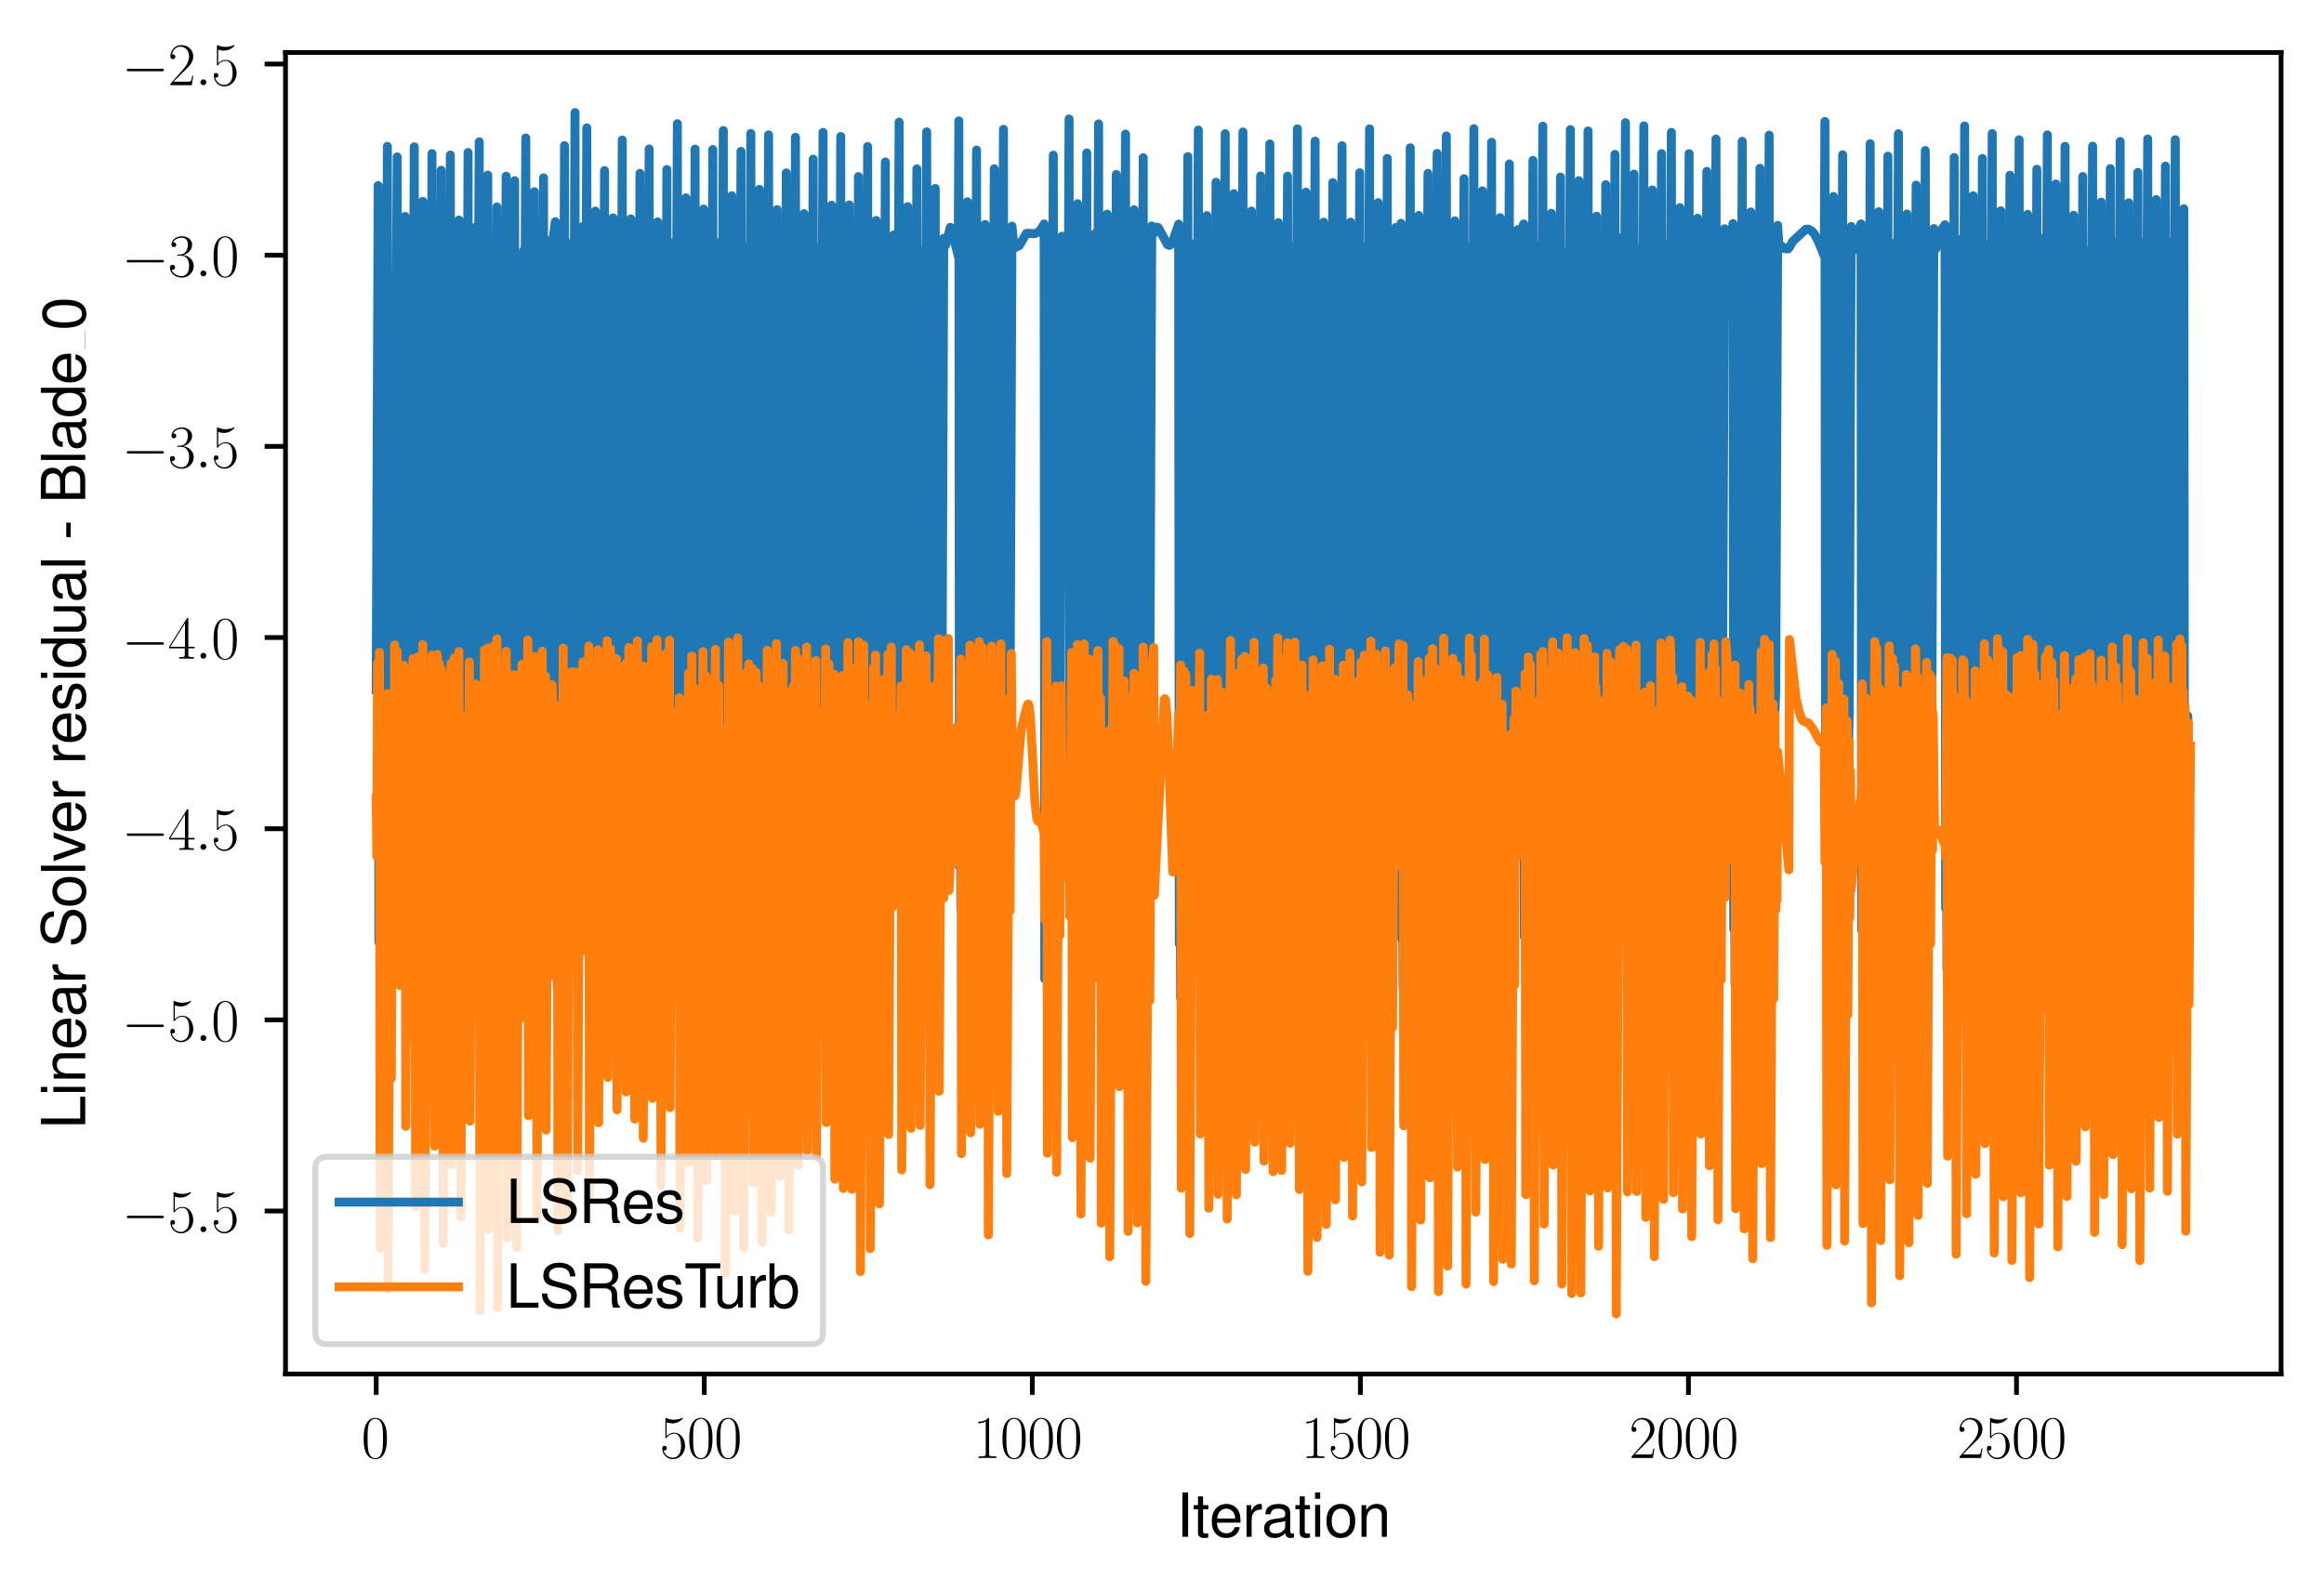 <?xml version="1.0" encoding="utf-8" standalone="no"?>
<!DOCTYPE svg PUBLIC "-//W3C//DTD SVG 1.1//EN"
  "http://www.w3.org/Graphics/SVG/1.1/DTD/svg11.dtd">
<svg xmlns:xlink="http://www.w3.org/1999/xlink" width="389.899pt" height="267.212pt" viewBox="0 0 389.899 267.212" xmlns="http://www.w3.org/2000/svg" version="1.1">
 <defs>
  <style type="text/css">*{stroke-linejoin: round; stroke-linecap: butt}</style>
 </defs>
 <g id="figure_1">
  <g id="patch_1">
   <path d="M 0 267.212 
L 389.899 267.212 
L 389.899 0 
L 0 0 
z
" style="fill: #ffffff"/>
  </g>
  <g id="axes_1">
   <g id="patch_2">
    <path d="M 47.899 230.571 
L 382.699 230.571 
L 382.699 8.811 
L 47.899 8.811 
z
" style="fill: #ffffff"/>
   </g>
   <g id="matplotlib.axis_1">
    <g id="xtick_1">
     <g id="line2d_1">
      <defs>
       <path id="m9c91677912" d="M 0 0 
L 0 3.5 
" style="stroke: #000000; stroke-width: 0.8"/>
      </defs>
      <g>
       <use xlink:href="#m9c91677912" x="63.117" y="230.571" style="stroke: #000000; stroke-width: 0.8"/>
      </g>
     </g>
     <g id="text_1">
      <!-- $\mathdefault{0}$ -->
      <g transform="translate(60.627 244.669) scale(0.1 -0.1)">
       <defs>
        <path id="CMR17-30" d="M 2688 2038 
C 2688 2430 2682 3099 2413 3613 
C 2176 4063 1798 4224 1466 4224 
C 1158 4224 768 4082 525 3620 
C 269 3137 243 2539 243 2038 
C 243 1671 250 1112 448 623 
C 723 -39 1216 -128 1466 -128 
C 1760 -128 2208 -7 2470 604 
C 2662 1048 2688 1568 2688 2038 
z
M 1466 -26 
C 1056 -26 813 328 723 816 
C 653 1196 653 1749 653 2109 
C 653 2604 653 3015 736 3407 
C 858 3954 1216 4121 1466 4121 
C 1728 4121 2067 3947 2189 3420 
C 2272 3054 2278 2623 2278 2109 
C 2278 1691 2278 1176 2202 797 
C 2067 96 1690 -26 1466 -26 
z
" transform="scale(0.016)"/>
       </defs>
       <use xlink:href="#CMR17-30" transform="scale(0.996)"/>
      </g>
     </g>
    </g>
    <g id="xtick_2">
     <g id="line2d_2">
      <g>
       <use xlink:href="#m9c91677912" x="118.156" y="230.571" style="stroke: #000000; stroke-width: 0.8"/>
      </g>
     </g>
     <g id="text_2">
      <!-- $\mathdefault{500}$ -->
      <g transform="translate(110.684 244.669) scale(0.1 -0.1)">
       <defs>
        <path id="CMR17-35" d="M 730 3750 
C 794 3724 1056 3641 1325 3641 
C 1920 3641 2246 3961 2432 4140 
C 2432 4191 2432 4224 2394 4224 
C 2387 4224 2374 4224 2323 4198 
C 2099 4102 1837 4032 1517 4032 
C 1325 4032 1037 4055 723 4191 
C 653 4224 640 4224 634 4224 
C 602 4224 595 4217 595 4090 
L 595 2231 
C 595 2113 595 2080 659 2080 
C 691 2080 704 2093 736 2139 
C 941 2435 1222 2560 1542 2560 
C 1766 2560 2246 2415 2246 1293 
C 2246 1087 2246 716 2054 422 
C 1894 159 1645 25 1370 25 
C 947 25 518 319 403 812 
C 429 806 480 793 506 793 
C 589 793 749 838 749 1036 
C 749 1209 627 1280 506 1280 
C 358 1280 262 1190 262 1011 
C 262 454 704 -128 1382 -128 
C 2042 -128 2669 441 2669 1267 
C 2669 2054 2170 2662 1549 2662 
C 1222 2662 947 2540 730 2304 
L 730 3750 
z
" transform="scale(0.016)"/>
       </defs>
       <use xlink:href="#CMR17-35" transform="scale(0.996)"/>
       <use xlink:href="#CMR17-30" transform="translate(45.69 0) scale(0.996)"/>
       <use xlink:href="#CMR17-30" transform="translate(91.381 0) scale(0.996)"/>
      </g>
     </g>
    </g>
    <g id="xtick_3">
     <g id="line2d_3">
      <g>
       <use xlink:href="#m9c91677912" x="173.195" y="230.571" style="stroke: #000000; stroke-width: 0.8"/>
      </g>
     </g>
     <g id="text_3">
      <!-- $\mathdefault{1000}$ -->
      <g transform="translate(163.232 244.669) scale(0.1 -0.1)">
       <defs>
        <path id="CMR17-31" d="M 1702 4083 
C 1702 4217 1696 4224 1606 4224 
C 1357 3927 979 3833 621 3820 
C 602 3820 570 3820 563 3808 
C 557 3795 557 3782 557 3648 
C 755 3648 1088 3686 1344 3839 
L 1344 467 
C 1344 243 1331 166 781 166 
L 589 166 
L 589 0 
C 896 6 1216 12 1523 12 
C 1830 12 2150 6 2458 0 
L 2458 166 
L 2266 166 
C 1715 166 1702 236 1702 467 
L 1702 4083 
z
" transform="scale(0.016)"/>
       </defs>
       <use xlink:href="#CMR17-31" transform="scale(0.996)"/>
       <use xlink:href="#CMR17-30" transform="translate(45.69 0) scale(0.996)"/>
       <use xlink:href="#CMR17-30" transform="translate(91.381 0) scale(0.996)"/>
       <use xlink:href="#CMR17-30" transform="translate(137.071 0) scale(0.996)"/>
      </g>
     </g>
    </g>
    <g id="xtick_4">
     <g id="line2d_4">
      <g>
       <use xlink:href="#m9c91677912" x="228.233" y="230.571" style="stroke: #000000; stroke-width: 0.8"/>
      </g>
     </g>
     <g id="text_4">
      <!-- $\mathdefault{1500}$ -->
      <g transform="translate(218.271 244.669) scale(0.1 -0.1)">
       <use xlink:href="#CMR17-31" transform="scale(0.996)"/>
       <use xlink:href="#CMR17-35" transform="translate(45.69 0) scale(0.996)"/>
       <use xlink:href="#CMR17-30" transform="translate(91.381 0) scale(0.996)"/>
       <use xlink:href="#CMR17-30" transform="translate(137.071 0) scale(0.996)"/>
      </g>
     </g>
    </g>
    <g id="xtick_5">
     <g id="line2d_5">
      <g>
       <use xlink:href="#m9c91677912" x="283.272" y="230.571" style="stroke: #000000; stroke-width: 0.8"/>
      </g>
     </g>
     <g id="text_5">
      <!-- $\mathdefault{2000}$ -->
      <g transform="translate(273.309 244.669) scale(0.1 -0.1)">
       <defs>
        <path id="CMR17-32" d="M 2669 990 
L 2554 990 
C 2490 537 2438 460 2413 422 
C 2381 371 1920 371 1830 371 
L 602 371 
C 832 620 1280 1073 1824 1596 
C 2214 1966 2669 2400 2669 3033 
C 2669 3788 2067 4224 1395 4224 
C 691 4224 262 3603 262 3027 
C 262 2777 448 2745 525 2745 
C 589 2745 781 2783 781 3007 
C 781 3206 614 3264 525 3264 
C 486 3264 448 3257 422 3244 
C 544 3788 915 4057 1306 4057 
C 1862 4057 2227 3616 2227 3033 
C 2227 2477 1901 1998 1536 1583 
L 262 147 
L 262 0 
L 2515 0 
L 2669 990 
z
" transform="scale(0.016)"/>
       </defs>
       <use xlink:href="#CMR17-32" transform="scale(0.996)"/>
       <use xlink:href="#CMR17-30" transform="translate(45.69 0) scale(0.996)"/>
       <use xlink:href="#CMR17-30" transform="translate(91.381 0) scale(0.996)"/>
       <use xlink:href="#CMR17-30" transform="translate(137.071 0) scale(0.996)"/>
      </g>
     </g>
    </g>
    <g id="xtick_6">
     <g id="line2d_6">
      <g>
       <use xlink:href="#m9c91677912" x="338.31" y="230.571" style="stroke: #000000; stroke-width: 0.8"/>
      </g>
     </g>
     <g id="text_6">
      <!-- $\mathdefault{2500}$ -->
      <g transform="translate(328.348 244.669) scale(0.1 -0.1)">
       <use xlink:href="#CMR17-32" transform="scale(0.996)"/>
       <use xlink:href="#CMR17-35" transform="translate(45.69 0) scale(0.996)"/>
       <use xlink:href="#CMR17-30" transform="translate(91.381 0) scale(0.996)"/>
       <use xlink:href="#CMR17-30" transform="translate(137.071 0) scale(0.996)"/>
      </g>
     </g>
    </g>
    <g id="text_7">
     <!-- Iteration -->
     <g transform="translate(197.352 257.89) scale(0.1 -0.1)">
      <defs>
       <path id="NimbusSanL-Regu-49" d="M 1242 4672 
L 640 4672 
L 640 0 
L 1242 0 
L 1242 4672 
z
" transform="scale(0.016)"/>
       <path id="NimbusSanL-Regu-74" d="M 1626 3328 
L 1075 3328 
L 1075 4249 
L 544 4249 
L 544 3328 
L 90 3328 
L 90 2892 
L 544 2892 
L 544 402 
C 544 64 774 -128 1190 -128 
C 1318 -128 1446 -116 1626 -84 
L 1626 364 
C 1555 345 1472 339 1370 339 
C 1139 339 1075 402 1075 634 
L 1075 2892 
L 1626 2892 
L 1626 3328 
z
" transform="scale(0.016)"/>
       <path id="NimbusSanL-Regu-65" d="M 3283 1484 
C 3283 1998 3245 2311 3149 2565 
C 2931 3123 2419 3456 1792 3456 
C 858 3456 256 2734 256 1619 
C 256 545 838 -128 1779 -128 
C 2547 -128 3078 307 3213 1018 
L 2675 1018 
C 2528 588 2227 364 1798 364 
C 1459 364 1171 514 992 787 
C 864 974 819 1161 813 1484 
L 3283 1484 
z
M 826 1920 
C 870 2552 1248 2963 1786 2963 
C 2310 2963 2714 2519 2714 1959 
C 2714 1946 2714 1933 2707 1920 
L 826 1920 
z
" transform="scale(0.016)"/>
       <path id="NimbusSanL-Regu-72" d="M 442 3328 
L 442 0 
L 979 0 
L 979 1727 
C 979 2203 1101 2514 1357 2698 
C 1523 2819 1683 2857 2054 2863 
L 2054 3404 
C 1965 3449 1920 3456 1850 3456 
C 1504 3456 1242 3251 934 2750 
L 934 3328 
L 442 3328 
z
" transform="scale(0.016)"/>
       <path id="NimbusSanL-Regu-61" d="M 3424 332 
C 3366 320 3341 320 3309 320 
C 3123 320 3021 415 3021 581 
L 3021 2542 
C 3021 3135 2586 3456 1760 3456 
C 1274 3456 870 3315 646 3065 
C 493 2893 429 2702 416 2370 
L 954 2370 
C 998 2778 1242 2963 1741 2963 
C 2221 2963 2490 2784 2490 2466 
L 2490 2326 
C 2490 2103 2355 2007 1933 1956 
C 1178 1861 1062 1835 858 1753 
C 467 1593 269 1294 269 861 
C 269 256 691 -128 1370 -128 
C 1792 -128 2131 19 2509 364 
C 2547 25 2714 -128 3059 -128 
C 3168 -128 3251 -116 3424 -71 
L 3424 332 
z
M 2490 1071 
C 2490 893 2438 785 2278 638 
C 2061 441 1798 339 1485 339 
C 1069 339 826 536 826 874 
C 826 1224 1062 1402 1632 1485 
C 2195 1562 2310 1587 2490 1670 
L 2490 1071 
z
" transform="scale(0.016)"/>
       <path id="NimbusSanL-Regu-69" d="M 960 3358 
L 429 3358 
L 429 0 
L 960 0 
L 960 3358 
z
M 960 4672 
L 422 4672 
L 422 3999 
L 960 3999 
L 960 4672 
z
" transform="scale(0.016)"/>
       <path id="NimbusSanL-Regu-6f" d="M 1741 3456 
C 800 3456 230 2784 230 1663 
C 230 543 794 -128 1747 -128 
C 2688 -128 3264 543 3264 1638 
C 3264 2791 2707 3456 1741 3456 
z
M 1747 2963 
C 2349 2963 2707 2472 2707 1644 
C 2707 861 2336 364 1747 364 
C 1152 364 787 855 787 1663 
C 787 2466 1152 2963 1747 2963 
z
" transform="scale(0.016)"/>
       <path id="NimbusSanL-Regu-6e" d="M 448 3328 
L 448 0 
L 986 0 
L 986 1835 
C 986 2539 1344 2988 1894 2988 
C 2317 2988 2586 2732 2586 2328 
L 2586 0 
L 3117 0 
L 3117 2539 
C 3117 3097 2701 3456 2054 3456 
C 1555 3456 1235 3263 941 2796 
L 941 3328 
L 448 3328 
z
" transform="scale(0.016)"/>
      </defs>
      <use xlink:href="#NimbusSanL-Regu-49" transform="scale(0.996)"/>
      <use xlink:href="#NimbusSanL-Regu-74" transform="translate(27.695 0) scale(0.996)"/>
      <use xlink:href="#NimbusSanL-Regu-65" transform="translate(55.39 0) scale(0.996)"/>
      <use xlink:href="#NimbusSanL-Regu-72" transform="translate(110.782 0) scale(0.996)"/>
      <use xlink:href="#NimbusSanL-Regu-61" transform="translate(142.961 0) scale(0.996)"/>
      <use xlink:href="#NimbusSanL-Regu-74" transform="translate(198.353 0) scale(0.996)"/>
      <use xlink:href="#NimbusSanL-Regu-69" transform="translate(226.048 0) scale(0.996)"/>
      <use xlink:href="#NimbusSanL-Regu-6f" transform="translate(248.165 0) scale(0.996)"/>
      <use xlink:href="#NimbusSanL-Regu-6e" transform="translate(303.556 0) scale(0.996)"/>
     </g>
    </g>
   </g>
   <g id="matplotlib.axis_2">
    <g id="ytick_1">
     <g id="line2d_7">
      <defs>
       <path id="mbab618669b" d="M 0 0 
L -3.5 0 
" style="stroke: #000000; stroke-width: 0.8"/>
      </defs>
      <g>
       <use xlink:href="#mbab618669b" x="47.899" y="203.222" style="stroke: #000000; stroke-width: 0.8"/>
      </g>
     </g>
     <g id="text_8">
      <!-- $\mathdefault{−5.5}$ -->
      <g transform="translate(20.42 206.772) scale(0.1 -0.1)">
       <defs>
        <path id="CMSY10-0" d="M 4218 1472 
C 4326 1472 4442 1472 4442 1600 
C 4442 1728 4326 1728 4218 1728 
L 755 1728 
C 646 1728 531 1728 531 1600 
C 531 1472 646 1472 755 1472 
L 4218 1472 
z
" transform="scale(0.016)"/>
        <path id="CMMI12-3a" d="M 1178 307 
C 1178 492 1024 620 870 620 
C 685 620 557 467 557 313 
C 557 128 710 0 864 0 
C 1050 0 1178 153 1178 307 
z
" transform="scale(0.016)"/>
       </defs>
       <use xlink:href="#CMSY10-0" transform="scale(0.996)"/>
       <use xlink:href="#CMR17-35" transform="translate(77.487 0) scale(0.996)"/>
       <use xlink:href="#CMMI12-3a" transform="translate(123.178 0) scale(0.996)"/>
       <use xlink:href="#CMR17-35" transform="translate(150.275 0) scale(0.996)"/>
      </g>
     </g>
    </g>
    <g id="ytick_2">
     <g id="line2d_8">
      <g>
       <use xlink:href="#mbab618669b" x="47.899" y="171.144" style="stroke: #000000; stroke-width: 0.8"/>
      </g>
     </g>
     <g id="text_9">
      <!-- $\mathdefault{−5.0}$ -->
      <g transform="translate(20.42 174.693) scale(0.1 -0.1)">
       <use xlink:href="#CMSY10-0" transform="scale(0.996)"/>
       <use xlink:href="#CMR17-35" transform="translate(77.487 0) scale(0.996)"/>
       <use xlink:href="#CMMI12-3a" transform="translate(123.178 0) scale(0.996)"/>
       <use xlink:href="#CMR17-30" transform="translate(150.275 0) scale(0.996)"/>
      </g>
     </g>
    </g>
    <g id="ytick_3">
     <g id="line2d_9">
      <g>
       <use xlink:href="#mbab618669b" x="47.899" y="139.065" style="stroke: #000000; stroke-width: 0.8"/>
      </g>
     </g>
     <g id="text_10">
      <!-- $\mathdefault{−4.5}$ -->
      <g transform="translate(20.42 142.614) scale(0.1 -0.1)">
       <defs>
        <path id="CMR17-34" d="M 2150 4147 
C 2150 4281 2144 4288 2029 4288 
L 128 1254 
L 128 1088 
L 1779 1088 
L 1779 460 
C 1779 230 1766 166 1318 166 
L 1197 166 
L 1197 0 
C 1402 12 1747 12 1965 12 
C 2182 12 2528 12 2733 0 
L 2733 166 
L 2611 166 
C 2163 166 2150 230 2150 460 
L 2150 1088 
L 2803 1088 
L 2803 1254 
L 2150 1254 
L 2150 4147 
z
M 1798 3723 
L 1798 1254 
L 256 1254 
L 1798 3723 
z
" transform="scale(0.016)"/>
       </defs>
       <use xlink:href="#CMSY10-0" transform="scale(0.996)"/>
       <use xlink:href="#CMR17-34" transform="translate(77.487 0) scale(0.996)"/>
       <use xlink:href="#CMMI12-3a" transform="translate(123.178 0) scale(0.996)"/>
       <use xlink:href="#CMR17-35" transform="translate(150.275 0) scale(0.996)"/>
      </g>
     </g>
    </g>
    <g id="ytick_4">
     <g id="line2d_10">
      <g>
       <use xlink:href="#mbab618669b" x="47.899" y="106.986" style="stroke: #000000; stroke-width: 0.8"/>
      </g>
     </g>
     <g id="text_11">
      <!-- $\mathdefault{−4.0}$ -->
      <g transform="translate(20.42 110.535) scale(0.1 -0.1)">
       <use xlink:href="#CMSY10-0" transform="scale(0.996)"/>
       <use xlink:href="#CMR17-34" transform="translate(77.487 0) scale(0.996)"/>
       <use xlink:href="#CMMI12-3a" transform="translate(123.178 0) scale(0.996)"/>
       <use xlink:href="#CMR17-30" transform="translate(150.275 0) scale(0.996)"/>
      </g>
     </g>
    </g>
    <g id="ytick_5">
     <g id="line2d_11">
      <g>
       <use xlink:href="#mbab618669b" x="47.899" y="74.907" style="stroke: #000000; stroke-width: 0.8"/>
      </g>
     </g>
     <g id="text_12">
      <!-- $\mathdefault{−3.5}$ -->
      <g transform="translate(20.42 78.456) scale(0.1 -0.1)">
       <defs>
        <path id="CMR17-33" d="M 1414 2176 
C 1984 2176 2234 1673 2234 1094 
C 2234 322 1824 25 1453 25 
C 1114 25 563 193 390 691 
C 422 678 454 678 486 678 
C 640 678 755 780 755 947 
C 755 1132 614 1216 486 1216 
C 378 1216 211 1164 211 927 
C 211 335 787 -128 1466 -128 
C 2176 -128 2720 432 2720 1087 
C 2720 1718 2208 2176 1600 2246 
C 2086 2347 2554 2776 2554 3353 
C 2554 3856 2048 4224 1472 4224 
C 890 4224 378 3862 378 3347 
C 378 3123 544 3084 627 3084 
C 762 3084 877 3167 877 3334 
C 877 3500 762 3584 627 3584 
C 602 3584 570 3584 544 3571 
C 730 3999 1235 4076 1459 4076 
C 1683 4076 2106 3966 2106 3347 
C 2106 3167 2080 2851 1862 2574 
C 1670 2329 1453 2316 1242 2297 
C 1210 2297 1062 2284 1037 2284 
C 992 2278 966 2272 966 2227 
C 966 2182 973 2176 1101 2176 
L 1414 2176 
z
" transform="scale(0.016)"/>
       </defs>
       <use xlink:href="#CMSY10-0" transform="scale(0.996)"/>
       <use xlink:href="#CMR17-33" transform="translate(77.487 0) scale(0.996)"/>
       <use xlink:href="#CMMI12-3a" transform="translate(123.178 0) scale(0.996)"/>
       <use xlink:href="#CMR17-35" transform="translate(150.275 0) scale(0.996)"/>
      </g>
     </g>
    </g>
    <g id="ytick_6">
     <g id="line2d_12">
      <g>
       <use xlink:href="#mbab618669b" x="47.899" y="42.828" style="stroke: #000000; stroke-width: 0.8"/>
      </g>
     </g>
     <g id="text_13">
      <!-- $\mathdefault{−3.0}$ -->
      <g transform="translate(20.42 46.377) scale(0.1 -0.1)">
       <use xlink:href="#CMSY10-0" transform="scale(0.996)"/>
       <use xlink:href="#CMR17-33" transform="translate(77.487 0) scale(0.996)"/>
       <use xlink:href="#CMMI12-3a" transform="translate(123.178 0) scale(0.996)"/>
       <use xlink:href="#CMR17-30" transform="translate(150.275 0) scale(0.996)"/>
      </g>
     </g>
    </g>
    <g id="ytick_7">
     <g id="line2d_13">
      <g>
       <use xlink:href="#mbab618669b" x="47.899" y="10.749" style="stroke: #000000; stroke-width: 0.8"/>
      </g>
     </g>
     <g id="text_14">
      <!-- $\mathdefault{−2.5}$ -->
      <g transform="translate(20.42 14.298) scale(0.1 -0.1)">
       <use xlink:href="#CMSY10-0" transform="scale(0.996)"/>
       <use xlink:href="#CMR17-32" transform="translate(77.487 0) scale(0.996)"/>
       <use xlink:href="#CMMI12-3a" transform="translate(123.178 0) scale(0.996)"/>
       <use xlink:href="#CMR17-35" transform="translate(150.275 0) scale(0.996)"/>
      </g>
     </g>
    </g>
    <g id="text_15">
     <!-- Linear Solver residual - Blade_0 -->
     <g transform="translate(14.298 189.464) rotate(-90) scale(0.1 -0.1)">
      <defs>
       <path id="NimbusSanL-Regu-4c" d="M 1107 4672 
L 512 4672 
L 512 0 
L 3411 0 
L 3411 524 
L 1107 524 
L 1107 4672 
z
" transform="scale(0.016)"/>
       <path id="NimbusSanL-Regu-53" d="M 3814 3295 
C 3808 4204 3181 4736 2106 4736 
C 1082 4736 448 4211 448 3372 
C 448 2806 749 2450 1363 2291 
L 2522 1986 
C 3110 1833 3379 1598 3379 1236 
C 3379 988 3245 733 3046 593 
C 2861 466 2566 396 2189 396 
C 1683 396 1338 517 1114 784 
C 941 988 864 1210 870 1496 
L 307 1496 
C 314 1070 397 790 582 536 
C 902 102 1440 -128 2150 -128 
C 2707 -128 3162 0 3462 230 
C 3776 479 3974 892 3974 1293 
C 3974 1865 3616 2284 2982 2456 
L 1811 2768 
C 1248 2920 1043 3098 1043 3454 
C 1043 3925 1459 4236 2086 4236 
C 2829 4236 3245 3899 3251 3295 
L 3814 3295 
z
" transform="scale(0.016)"/>
       <path id="NimbusSanL-Regu-6c" d="M 973 4672 
L 435 4672 
L 435 0 
L 973 0 
L 973 4672 
z
" transform="scale(0.016)"/>
       <path id="NimbusSanL-Regu-76" d="M 1824 0 
L 3110 3328 
L 2509 3328 
L 1562 629 
L 666 3328 
L 64 3328 
L 1242 0 
L 1824 0 
z
" transform="scale(0.016)"/>
       <path id="NimbusSanL-Regu-73" d="M 2803 2428 
C 2797 3084 2362 3456 1587 3456 
C 806 3456 301 3052 301 2434 
C 301 1912 570 1663 1363 1472 
L 1862 1351 
C 2234 1262 2381 1129 2381 887 
C 2381 574 2067 364 1600 364 
C 1312 364 1069 447 934 587 
C 851 683 813 778 781 1014 
L 218 1014 
C 243 243 678 -128 1555 -128 
C 2400 -128 2938 288 2938 931 
C 2938 1428 2656 1702 1990 1861 
L 1478 1982 
C 1043 2084 858 2224 858 2459 
C 858 2765 1133 2963 1568 2963 
C 1997 2963 2227 2778 2240 2428 
L 2803 2428 
z
" transform="scale(0.016)"/>
       <path id="NimbusSanL-Regu-64" d="M 3168 4672 
L 2637 4672 
L 2637 2937 
C 2413 3276 2054 3456 1606 3456 
C 736 3456 166 2759 166 1695 
C 166 568 723 -128 1626 -128 
C 2086 -128 2406 44 2694 460 
L 2694 19 
L 3168 19 
L 3168 4672 
z
M 1696 2956 
C 2272 2956 2637 2447 2637 1651 
C 2637 880 2266 371 1702 371 
C 1114 371 723 887 723 1663 
C 723 2440 1114 2956 1696 2956 
z
" transform="scale(0.016)"/>
       <path id="NimbusSanL-Regu-75" d="M 3085 19 
L 3085 3328 
L 2554 3328 
L 2554 1454 
C 2554 780 2195 339 1638 339 
C 1216 339 947 591 947 988 
L 947 3328 
L 416 3328 
L 416 780 
C 416 230 832 -128 1485 -128 
C 1978 -128 2291 44 2605 484 
L 2605 19 
L 3085 19 
z
" transform="scale(0.016)"/>
       <path id="NimbusSanL-Regu-2d" d="M 1818 1996 
L 294 1996 
L 294 1536 
L 1818 1536 
L 1818 1996 
z
" transform="scale(0.016)"/>
       <path id="NimbusSanL-Regu-42" d="M 506 0 
L 2611 0 
C 3053 0 3379 121 3629 390 
C 3859 632 3987 961 3987 1321 
C 3987 1878 3731 2214 3136 2444 
C 3558 2643 3782 2994 3782 3476 
C 3782 3821 3654 4127 3411 4345 
C 3168 4569 2848 4672 2400 4672 
L 506 4672 
L 506 0 
z
M 1101 2636 
L 1101 4147 
L 2253 4147 
C 2586 4147 2771 4101 2931 3977 
C 3098 3847 3187 3652 3187 3391 
C 3187 3138 3098 2936 2931 2806 
C 2771 2682 2586 2636 2253 2636 
L 1101 2636 
z
M 1101 524 
L 1101 2112 
L 2554 2112 
C 2842 2112 3034 2042 3174 1890 
C 3315 1745 3392 1542 3392 1315 
C 3392 1093 3315 891 3174 746 
C 3034 594 2842 524 2554 524 
L 1101 524 
z
" transform="scale(0.016)"/>
       <path id="NimbusSanL-Regu-30" d="M 1760 4544 
C 1338 4544 954 4358 717 4044 
C 422 3649 275 3043 275 2207 
C 275 683 787 -128 1760 -128 
C 2720 -128 3245 683 3245 2169 
C 3245 3049 3104 3636 2803 4044 
C 2566 4364 2189 4544 1760 4544 
z
M 1760 4044 
C 2368 4044 2669 3432 2669 2220 
C 2669 938 2374 339 1747 339 
C 1152 339 851 964 851 2201 
C 851 3438 1152 4044 1760 4044 
z
" transform="scale(0.016)"/>
      </defs>
      <use xlink:href="#NimbusSanL-Regu-4c" transform="scale(0.996)"/>
      <use xlink:href="#NimbusSanL-Regu-69" transform="translate(55.392 0) scale(0.996)"/>
      <use xlink:href="#NimbusSanL-Regu-6e" transform="translate(77.508 0) scale(0.996)"/>
      <use xlink:href="#NimbusSanL-Regu-65" transform="translate(132.9 0) scale(0.996)"/>
      <use xlink:href="#NimbusSanL-Regu-61" transform="translate(188.292 0) scale(0.996)"/>
      <use xlink:href="#NimbusSanL-Regu-72" transform="translate(243.683 0) scale(0.996)"/>
      <use xlink:href="#NimbusSanL-Regu-53" transform="translate(304.554 0) scale(0.996)"/>
      <use xlink:href="#NimbusSanL-Regu-6f" transform="translate(371.004 0) scale(0.996)"/>
      <use xlink:href="#NimbusSanL-Regu-6c" transform="translate(426.396 0) scale(0.996)"/>
      <use xlink:href="#NimbusSanL-Regu-76" transform="translate(448.512 0) scale(0.996)"/>
      <use xlink:href="#NimbusSanL-Regu-65" transform="translate(495.835 0) scale(0.996)"/>
      <use xlink:href="#NimbusSanL-Regu-72" transform="translate(551.227 0) scale(0.996)"/>
      <use xlink:href="#NimbusSanL-Regu-72" transform="translate(612.097 0) scale(0.996)"/>
      <use xlink:href="#NimbusSanL-Regu-65" transform="translate(645.272 0) scale(0.996)"/>
      <use xlink:href="#NimbusSanL-Regu-73" transform="translate(700.664 0) scale(0.996)"/>
      <use xlink:href="#NimbusSanL-Regu-69" transform="translate(750.477 0) scale(0.996)"/>
      <use xlink:href="#NimbusSanL-Regu-64" transform="translate(772.594 0) scale(0.996)"/>
      <use xlink:href="#NimbusSanL-Regu-75" transform="translate(827.986 0) scale(0.996)"/>
      <use xlink:href="#NimbusSanL-Regu-61" transform="translate(883.377 0) scale(0.996)"/>
      <use xlink:href="#NimbusSanL-Regu-6c" transform="translate(938.769 0) scale(0.996)"/>
      <use xlink:href="#NimbusSanL-Regu-2d" transform="translate(988.581 0) scale(0.996)"/>
      <use xlink:href="#NimbusSanL-Regu-42" transform="translate(1049.451 0) scale(0.996)"/>
      <use xlink:href="#NimbusSanL-Regu-6c" transform="translate(1115.901 0) scale(0.996)"/>
      <use xlink:href="#NimbusSanL-Regu-61" transform="translate(1138.018 0) scale(0.996)"/>
      <use xlink:href="#NimbusSanL-Regu-64" transform="translate(1193.41 0) scale(0.996)"/>
      <use xlink:href="#NimbusSanL-Regu-65" transform="translate(1248.801 0) scale(0.996)"/>
      <use xlink:href="#NimbusSanL-Regu-30" transform="translate(1340.059 0) scale(0.996)"/>
      <path d="M 1310.17 0 
L 1340.059 0 
L 1340.059 0.399 
L 1310.17 0.399 
L 1310.17 0 
z
"/>
     </g>
    </g>
   </g>
   <g id="line2d_14">
    <path d="M 63.117 115.77 
L 63.448 31.147 
L 63.558 158.112 
L 63.668 127.355 
L 63.778 157.41 
L 63.888 125.612 
L 63.998 143.831 
L 64.108 115.081 
L 64.328 131.83 
L 64.548 127.927 
L 64.989 24.559 
L 65.099 143.504 
L 65.209 118.299 
L 65.319 152.097 
L 65.429 125.291 
L 65.539 147.663 
L 65.649 119.529 
L 65.869 135.747 
L 65.979 136.571 
L 66.089 132.335 
L 66.53 43.301 
L 66.64 26.334 
L 66.75 136.659 
L 66.86 111.344 
L 66.97 141.347 
L 67.08 114.221 
L 67.3 138.026 
L 67.41 135.944 
L 67.63 118.945 
L 67.961 36.324 
L 68.071 164.06 
L 68.291 114.581 
L 68.401 146.579 
L 68.511 119.915 
L 68.731 139.434 
L 68.841 136.354 
L 69.061 122.441 
L 69.502 24.642 
L 69.612 149.015 
L 69.722 123.64 
L 69.832 154.789 
L 69.942 124.915 
L 70.052 138.801 
L 70.162 111.125 
L 70.492 129.833 
L 70.933 33.786 
L 71.043 167.22 
L 71.263 114.67 
L 71.373 146.826 
L 71.483 119.665 
L 71.703 146.03 
L 71.923 109.182 
L 72.034 126.456 
L 72.474 25.768 
L 72.584 158.192 
L 72.694 131.741 
L 72.804 166.211 
L 73.024 109.431 
L 73.244 137.991 
L 73.354 110.162 
L 73.465 114.306 
L 73.685 105.152 
L 74.015 28.568 
L 74.125 150.656 
L 74.235 123.953 
L 74.345 157.174 
L 74.455 129.226 
L 74.565 151.363 
L 74.675 123.061 
L 74.896 139.466 
L 75.116 107.089 
L 75.226 102.466 
L 75.556 26.011 
L 75.666 140.908 
L 75.776 114.003 
L 75.886 146.089 
L 75.996 117.692 
L 76.106 136.828 
L 76.217 107.685 
L 76.437 120.125 
L 76.547 120.231 
L 76.657 116.652 
L 76.987 36.92 
L 77.097 150.935 
L 77.207 122.916 
L 77.317 156.778 
L 77.427 127.233 
L 77.537 149.541 
L 77.648 118.544 
L 77.868 132.037 
L 77.978 132.198 
L 78.088 128.146 
L 78.528 25.591 
L 78.638 148.896 
L 78.748 121.467 
L 78.858 154.64 
L 78.968 124.764 
L 79.079 144.625 
L 79.189 114.56 
L 79.409 126.056 
L 79.519 124.341 
L 79.629 120.051 
L 79.959 37.992 
L 80.289 43.833 
L 80.399 23.798 
L 80.51 137.613 
L 80.62 113.402 
L 80.73 145.524 
L 80.84 116.813 
L 81.06 141.868 
L 81.17 111.54 
L 81.28 114.455 
L 81.39 112.104 
L 81.5 106.08 
L 81.83 29.379 
L 81.941 145.462 
L 82.051 119.636 
L 82.161 154.687 
L 82.271 127.494 
L 82.381 150.299 
L 82.491 123.153 
L 82.601 135.655 
L 82.711 107.409 
L 82.821 110 
L 82.931 108.202 
L 83.041 102.297 
L 83.372 34.731 
L 83.482 150.125 
L 83.592 124.671 
L 83.702 155.612 
L 83.812 125.865 
L 83.922 142.975 
L 84.032 112.362 
L 84.252 127.808 
L 84.362 129.028 
L 84.472 126.234 
L 84.913 29.566 
L 85.023 141.938 
L 85.133 116.153 
L 85.243 146.706 
L 85.353 118.267 
L 85.573 144.926 
L 85.683 113.936 
L 85.793 118.694 
L 85.903 118.63 
L 86.013 114.813 
L 86.344 30.326 
L 86.454 147.828 
L 86.564 121.101 
L 86.674 152.962 
L 86.784 124.198 
L 86.894 144.374 
L 87.004 114.916 
L 87.224 131.492 
L 87.334 131.736 
L 87.444 128.284 
L 87.775 42.386 
L 87.885 42 
L 88.105 44.079 
L 88.215 23.155 
L 88.325 137.851 
L 88.435 113.406 
L 88.545 146.065 
L 88.655 118.318 
L 88.765 136.863 
L 88.875 107.387 
L 89.096 120.255 
L 89.206 118.383 
L 89.316 113.571 
L 89.646 32.171 
L 89.756 153.469 
L 89.866 128.249 
L 89.976 163.606 
L 90.086 134.673 
L 90.196 154.129 
L 90.306 123.142 
L 90.527 136.329 
L 90.637 135.293 
L 90.747 131.029 
L 91.187 29.847 
L 91.297 146.571 
L 91.407 120.901 
L 91.517 155.754 
L 91.627 126.514 
L 91.737 146.613 
L 91.847 115.699 
L 92.068 127.601 
L 92.178 126.8 
L 92.288 122.27 
L 92.618 40.12 
L 92.728 40.246 
L 92.838 39.762 
L 93.168 37.203 
L 93.278 156.635 
L 93.389 129.934 
L 93.499 165.466 
L 93.609 135.265 
L 93.719 158.287 
L 93.829 126.435 
L 94.049 139.297 
L 94.159 137.273 
L 94.269 131.608 
L 94.709 24.444 
L 94.82 145.486 
L 94.93 119.715 
L 95.04 155.822 
L 95.15 126.993 
L 95.26 147.736 
L 95.37 117.493 
L 95.59 128.744 
L 95.81 122.61 
L 96.14 40.565 
L 96.361 42.854 
L 96.471 18.891 
L 96.581 144.437 
L 96.691 118.046 
L 96.801 150.456 
L 96.911 121.47 
L 97.021 141.142 
L 97.131 112.119 
L 97.351 124.28 
L 97.461 123.304 
L 97.571 119.49 
L 97.902 37.936 
L 98.342 43.097 
L 98.452 21.459 
L 98.562 132.111 
L 98.672 107.454 
L 98.782 139.546 
L 98.892 112.692 
L 99.113 143.999 
L 99.223 114.872 
L 99.333 118.719 
L 99.443 118.418 
L 99.553 114.513 
L 99.883 35.425 
L 99.993 148.427 
L 100.103 123.579 
L 100.213 158.427 
L 100.323 131.219 
L 100.434 151.548 
L 100.544 122.716 
L 100.764 137.608 
L 100.984 107.238 
L 101.094 103.45 
L 101.424 28.633 
L 101.534 140.682 
L 101.644 115.972 
L 101.754 150.311 
L 101.865 122.269 
L 101.975 141.261 
L 102.085 111.855 
L 102.305 123.314 
L 102.415 122.138 
L 102.525 117.478 
L 102.855 36.562 
L 102.965 155.992 
L 103.075 129.59 
L 103.185 164.428 
L 103.406 107.662 
L 103.626 134.503 
L 103.736 138.157 
L 103.846 107.849 
L 103.956 131.72 
L 104.396 23.498 
L 104.506 137.478 
L 104.616 111.914 
L 104.727 146.701 
L 104.837 118.595 
L 104.947 139.338 
L 105.057 110.36 
L 105.277 121.505 
L 105.387 120.658 
L 105.497 115.732 
L 105.827 36.733 
L 105.937 155.444 
L 106.047 129.618 
L 106.158 167.582 
L 106.378 111.896 
L 106.598 141.751 
L 106.708 110.638 
L 106.818 111.987 
L 107.038 104.764 
L 107.368 29.093 
L 107.478 146.003 
L 107.589 121.103 
L 107.699 157.872 
L 107.809 130.053 
L 107.919 152.61 
L 108.029 121.883 
L 108.249 131.756 
L 108.469 126.979 
L 108.909 24.992 
L 109.02 141.233 
L 109.13 115.828 
L 109.24 149.692 
L 109.35 121.134 
L 109.46 138.757 
L 109.57 108.906 
L 109.79 120.127 
L 109.9 119.412 
L 110.01 115.242 
L 110.34 37.238 
L 110.451 156.271 
L 110.561 129.76 
L 110.671 164.656 
L 110.781 134.829 
L 110.891 153.468 
L 111.001 122.547 
L 111.221 135.877 
L 111.331 136.707 
L 111.441 134.16 
L 111.882 28.44 
L 111.992 147.198 
L 112.102 121.137 
L 112.212 153.077 
L 112.322 124.196 
L 112.432 142.36 
L 112.542 113.02 
L 112.762 127.994 
L 112.872 127.952 
L 112.982 123.296 
L 113.313 40.456 
L 113.533 43.012 
L 113.643 20.758 
L 113.753 138.879 
L 113.863 113.153 
L 113.973 143.941 
L 114.083 115.667 
L 114.303 142.838 
L 114.413 112.173 
L 114.523 116.45 
L 114.633 116.103 
L 114.744 111.419 
L 115.074 33.198 
L 115.184 157.524 
L 115.294 131.029 
L 115.404 165.189 
L 115.624 107.339 
L 115.844 133.243 
L 115.954 137.206 
L 116.064 136.603 
L 116.175 132.076 
L 116.615 25.023 
L 116.725 146.478 
L 116.835 119.923 
L 116.945 154.002 
L 117.055 124.455 
L 117.165 142.85 
L 117.275 112.534 
L 117.495 122.822 
L 117.606 121.355 
L 117.716 116.661 
L 118.046 35.081 
L 118.156 157.825 
L 118.266 130.964 
L 118.376 167.393 
L 118.596 109.297 
L 118.816 135.899 
L 118.926 139.184 
L 119.037 107.351 
L 119.147 132.934 
L 119.587 25.095 
L 119.697 148.684 
L 119.807 122.628 
L 119.917 156.995 
L 120.027 128.05 
L 120.137 147.647 
L 120.247 117.125 
L 120.468 128.965 
L 120.578 126.845 
L 120.688 121.398 
L 121.018 40.46 
L 121.238 43.821 
L 121.348 21.896 
L 121.458 145.644 
L 121.568 119.647 
L 121.678 152.343 
L 121.788 123.626 
L 121.899 141.511 
L 122.009 111.829 
L 122.229 121.791 
L 122.449 111.536 
L 122.779 32.843 
L 122.889 160.482 
L 123.109 108.385 
L 123.219 139.255 
L 123.33 111.16 
L 123.55 136.135 
L 123.66 137.975 
L 123.88 129.68 
L 124.32 25.405 
L 124.43 147.884 
L 124.54 121.788 
L 124.651 155.305 
L 124.761 126.227 
L 124.871 146.18 
L 124.981 116.503 
L 125.201 125.047 
L 125.311 123.467 
L 125.421 119.525 
L 125.751 40.998 
L 125.861 43.566 
L 125.971 22.398 
L 126.082 145.468 
L 126.192 119.365 
L 126.302 151.732 
L 126.412 122.708 
L 126.522 140.564 
L 126.632 111.038 
L 126.852 119.348 
L 127.072 110.122 
L 127.402 31.771 
L 127.513 158.09 
L 127.623 131.948 
L 127.733 166.204 
L 127.953 109.439 
L 128.173 136.485 
L 128.283 137.894 
L 128.503 129.617 
L 128.944 22.629 
L 129.054 148.188 
L 129.164 122.2 
L 129.274 153.929 
L 129.384 125 
L 129.494 144.231 
L 129.604 114.134 
L 129.824 124.803 
L 129.934 122.234 
L 130.044 116.414 
L 130.375 35.175 
L 130.485 164.323 
L 130.705 112.294 
L 130.815 142.935 
L 130.925 114.903 
L 131.145 141.773 
L 131.255 110.915 
L 131.365 113.029 
L 131.475 110.786 
L 131.585 105.249 
L 131.916 29.019 
L 132.026 155.451 
L 132.136 129.482 
L 132.246 163.508 
L 132.466 107.481 
L 132.686 133.346 
L 132.796 136.838 
L 132.906 134.539 
L 133.016 128.423 
L 133.457 23.036 
L 133.567 144.678 
L 133.677 119.362 
L 133.787 152.106 
L 133.897 124.015 
L 134.007 143.175 
L 134.117 113.715 
L 134.337 126.118 
L 134.447 124.258 
L 134.557 118.601 
L 134.888 35.852 
L 134.998 160.238 
L 135.218 109.241 
L 135.328 139.432 
L 135.438 112.069 
L 135.658 139.566 
L 135.768 109.486 
L 135.878 112.083 
L 135.988 109.938 
L 136.099 104.12 
L 136.429 26.71 
L 136.539 152.525 
L 136.649 126.788 
L 136.759 159.672 
L 136.869 130.909 
L 136.979 150.193 
L 137.089 120.11 
L 137.309 131.074 
L 137.419 128.77 
L 137.53 123.156 
L 137.86 41.24 
L 137.97 43.223 
L 138.08 22.213 
L 138.19 147.111 
L 138.3 120.953 
L 138.41 152.659 
L 138.52 124.041 
L 138.63 141.94 
L 138.74 112.724 
L 138.961 121.94 
L 139.181 112.461 
L 139.511 34.433 
L 139.621 158.594 
L 139.731 132.145 
L 139.841 166.142 
L 140.061 109.828 
L 140.281 136.107 
L 140.392 139.099 
L 140.502 107.853 
L 140.612 129.78 
L 141.052 22.904 
L 141.162 144.816 
L 141.272 119.242 
L 141.382 152.853 
L 141.492 124.55 
L 141.602 143.927 
L 141.712 114.481 
L 141.933 123.56 
L 142.153 113.777 
L 142.483 34.383 
L 142.593 158.658 
L 142.813 108.011 
L 142.923 140.244 
L 143.033 112.885 
L 143.254 140.124 
L 143.364 110.093 
L 143.474 110.638 
L 143.584 108.84 
L 143.694 103.995 
L 144.024 29.632 
L 144.134 150.998 
L 144.244 125.873 
L 144.354 160.6 
L 144.464 132.384 
L 144.574 153.693 
L 144.685 123.812 
L 144.905 134.68 
L 145.015 132.288 
L 145.125 127.066 
L 145.565 24.587 
L 145.675 148.358 
L 145.785 122.904 
L 145.895 156.146 
L 146.005 127.421 
L 146.116 146.264 
L 146.226 116.401 
L 146.446 124.779 
L 146.556 122.258 
L 146.666 116.29 
L 146.996 36.994 
L 147.106 164.497 
L 147.326 113.037 
L 147.436 143.342 
L 147.547 115.477 
L 147.767 143.603 
L 147.877 112.957 
L 147.987 114.022 
L 148.207 103.309 
L 148.537 27.181 
L 148.647 153.669 
L 148.757 127.586 
L 148.868 160.328 
L 148.978 131.163 
L 149.088 150.332 
L 149.198 120.055 
L 149.418 130.994 
L 149.528 128.553 
L 149.638 122.132 
L 149.968 39.412 
L 150.299 42.338 
L 150.519 42.606 
L 150.739 42.859 
L 150.849 20.496 
L 150.959 143.174 
L 151.069 117.475 
L 151.179 148.07 
L 151.289 119.873 
L 151.399 138.106 
L 151.509 109.337 
L 151.73 120.394 
L 151.84 118.271 
L 151.95 112.917 
L 152.28 34.672 
L 152.39 161.361 
L 152.61 109.805 
L 152.72 139.173 
L 152.83 111.579 
L 153.05 138.349 
L 153.161 109.11 
L 153.271 112.027 
L 153.381 109.762 
L 153.491 104.336 
L 153.821 28.348 
L 153.931 154.474 
L 154.041 128.417 
L 154.151 161.06 
L 154.261 131.97 
L 154.371 150.578 
L 154.481 120.609 
L 154.702 132.21 
L 154.812 130.005 
L 154.922 123.806 
L 155.252 41.785 
L 155.362 43.71 
L 155.472 22.124 
L 155.582 147.676 
L 155.692 121.482 
L 155.802 152.488 
L 155.912 123.387 
L 156.023 140.685 
L 156.133 111.339 
L 156.353 120.34 
L 156.463 117.007 
L 156.573 109.857 
L 156.903 31.622 
L 157.013 161.26 
L 157.233 108.829 
L 157.343 137.707 
L 157.454 109.762 
L 157.674 133.807 
L 157.784 135.779 
L 157.894 132.572 
L 158.004 125.234 
L 158.334 39.988 
L 158.554 41.253 
L 158.664 41.094 
L 159.435 38.148 
L 159.655 38.6 
L 160.205 40.713 
L 160.756 42.925 
L 160.866 20.283 
L 160.976 145.402 
L 161.086 120.272 
L 161.196 152.368 
L 161.306 124.271 
L 161.416 141.198 
L 161.526 112.117 
L 161.747 120.888 
L 161.857 118.557 
L 161.967 112.038 
L 162.297 33.862 
L 162.407 159.788 
L 162.627 109.257 
L 162.737 139.978 
L 162.847 112.555 
L 163.067 138.668 
L 163.178 109.106 
L 163.288 110.412 
L 163.398 108.379 
L 163.508 100.928 
L 163.838 25.188 
L 163.948 149.869 
L 164.058 124.321 
L 164.168 157.269 
L 164.278 128.65 
L 164.388 149.047 
L 164.498 119.309 
L 164.719 131.43 
L 164.829 127.95 
L 164.939 120.768 
L 165.269 37.661 
L 165.379 166.69 
L 165.599 115.148 
L 165.709 145.597 
L 165.819 117.67 
L 166.04 146.686 
L 166.15 115.456 
L 166.26 117.952 
L 166.37 115.056 
L 166.48 108.354 
L 166.81 28.326 
L 166.92 158.41 
L 167.14 107.317 
L 167.25 135.483 
L 167.36 107.967 
L 167.581 132.784 
L 167.691 136.22 
L 167.801 134.756 
L 167.911 129.503 
L 168.351 21.7 
L 168.461 150.725 
L 168.571 124.838 
L 168.681 156.075 
L 168.791 127.289 
L 168.902 145.096 
L 169.012 115.444 
L 169.232 125.989 
L 169.342 124.158 
L 169.452 118.924 
L 169.782 37.954 
L 170.112 41.428 
L 170.222 41.603 
L 170.993 41.224 
L 172.204 39.167 
L 172.644 39.151 
L 173.525 39.223 
L 174.185 38.982 
L 174.626 38.53 
L 175.176 37.574 
L 175.286 164.288 
L 175.506 112.458 
L 175.616 144.52 
L 175.726 116.934 
L 175.947 144.952 
L 176.057 114.499 
L 176.167 116.054 
L 176.277 112.793 
L 176.387 105.653 
L 176.717 26.04 
L 176.827 153.001 
L 176.937 127.24 
L 177.047 161.42 
L 177.157 132.893 
L 177.267 152.768 
L 177.378 123.09 
L 177.598 135.173 
L 177.708 132.353 
L 177.818 125.231 
L 178.148 39.646 
L 178.478 42.169 
L 178.698 42.4 
L 178.919 42.444 
L 179.249 43.018 
L 179.359 19.966 
L 179.469 145.124 
L 179.579 119.325 
L 179.689 149.72 
L 179.799 120.831 
L 179.909 136.878 
L 180.019 107.525 
L 180.24 119.414 
L 180.35 117.998 
L 180.46 113.245 
L 180.79 34.175 
L 180.9 162.298 
L 181.12 109.822 
L 181.23 139.65 
L 181.34 111.049 
L 181.56 135.496 
L 181.671 139.204 
L 181.781 107.985 
L 181.891 132.802 
L 182.331 25.665 
L 182.441 152.441 
L 182.551 125.878 
L 182.661 159.925 
L 182.771 130.114 
L 182.881 148.332 
L 182.991 118.077 
L 183.212 129.311 
L 183.322 127.132 
L 183.432 120.788 
L 183.762 39.162 
L 183.982 42.252 
L 184.202 43.195 
L 184.312 20.777 
L 184.422 146.01 
L 184.533 119.996 
L 184.643 152.498 
L 184.753 123.815 
L 184.863 142.444 
L 184.973 113.198 
L 185.193 124.702 
L 185.303 122.076 
L 185.413 115.376 
L 185.743 35.935 
L 185.853 164.054 
L 186.074 111.797 
L 186.184 141.943 
L 186.294 113.746 
L 186.514 140.933 
L 186.624 110.798 
L 186.734 113.643 
L 186.844 111.254 
L 186.954 105.175 
L 187.284 29.276 
L 187.395 155.651 
L 187.505 129.161 
L 187.615 160.993 
L 187.725 131.071 
L 187.835 148.464 
L 187.945 117.933 
L 188.165 130.364 
L 188.275 128.64 
L 188.385 123.43 
L 188.826 22.5 
L 188.936 146.043 
L 189.046 119.767 
L 189.156 149.738 
L 189.266 119.862 
L 189.486 144.713 
L 189.596 113.706 
L 189.706 116.665 
L 189.816 115.026 
L 189.926 110.494 
L 190.257 35.206 
L 190.367 160.67 
L 190.587 107.551 
L 190.697 136.352 
L 190.807 107.318 
L 191.027 131.518 
L 191.137 135.397 
L 191.247 134.604 
L 191.357 130.157 
L 191.798 26.46 
L 191.908 148.84 
L 192.018 122.205 
L 192.128 154.788 
L 192.238 124.876 
L 192.348 142.473 
L 192.458 112.628 
L 192.678 124.767 
L 192.788 123.467 
L 192.898 118.202 
L 193.229 37.915 
L 193.449 39.343 
L 193.779 38.446 
L 194.109 38.111 
L 194.329 38.196 
L 194.66 38.808 
L 195.87 41.058 
L 196.201 41.171 
L 196.421 41.02 
L 196.751 40.454 
L 197.412 38.583 
L 197.742 37.611 
L 197.852 158.425 
L 197.962 131.493 
L 198.072 167.477 
L 198.292 110.113 
L 198.512 138.511 
L 198.622 108.371 
L 198.733 110.713 
L 198.843 108.726 
L 198.953 102.919 
L 199.283 26.276 
L 199.393 146.947 
L 199.503 120.659 
L 199.613 155.088 
L 199.723 126.431 
L 199.833 147.149 
L 199.943 117.587 
L 200.164 131.12 
L 200.274 129.536 
L 200.384 123.552 
L 200.714 40.692 
L 200.934 43.706 
L 201.044 21.822 
L 201.154 142.078 
L 201.264 115.729 
L 201.374 147.967 
L 201.484 119.156 
L 201.595 137.858 
L 201.705 108.485 
L 201.925 120.987 
L 202.035 119.634 
L 202.145 114.884 
L 202.475 36.175 
L 202.585 160.575 
L 202.805 107.743 
L 202.915 138.634 
L 203.026 110.264 
L 203.246 137.366 
L 203.356 107.091 
L 203.466 109.809 
L 203.576 108.704 
L 203.686 105.023 
L 204.016 30.58 
L 204.126 151.539 
L 204.236 125.126 
L 204.346 158.801 
L 204.457 129.067 
L 204.567 147.316 
L 204.677 116.764 
L 204.897 128.876 
L 205.007 128.087 
L 205.117 124.043 
L 205.557 22.432 
L 205.667 140.136 
L 205.777 114.34 
L 205.888 146.748 
L 205.998 117.698 
L 206.218 144.877 
L 206.328 113.804 
L 206.438 116.57 
L 206.548 115.127 
L 206.658 110.363 
L 206.988 32.489 
L 207.098 153.725 
L 207.208 127.311 
L 207.319 162.796 
L 207.429 133.098 
L 207.539 153.171 
L 207.649 122.336 
L 207.869 135.292 
L 207.979 134.187 
L 208.089 129.014 
L 208.529 22.152 
L 208.639 143.76 
L 208.75 117.71 
L 208.86 151.686 
L 208.97 122.595 
L 209.08 141.641 
L 209.19 111.847 
L 209.41 123.849 
L 209.52 122.076 
L 209.63 116.246 
L 209.96 35.417 
L 210.07 162.133 
L 210.291 109.484 
L 210.401 141.578 
L 210.511 113.22 
L 210.731 141.595 
L 210.841 110.878 
L 210.951 113.5 
L 211.061 111.449 
L 211.171 105.768 
L 211.501 29.53 
L 211.612 155.944 
L 211.722 129.128 
L 211.832 162.74 
L 211.942 132.725 
L 212.052 151.902 
L 212.162 121.167 
L 212.382 134.049 
L 212.492 132.336 
L 212.602 126.714 
L 213.043 24.154 
L 213.153 148.045 
L 213.263 121.479 
L 213.373 152.43 
L 213.483 122.681 
L 213.593 139.87 
L 213.703 109.748 
L 213.923 121.053 
L 214.033 119.391 
L 214.143 114.615 
L 214.474 37.354 
L 214.584 162.964 
L 214.804 109.703 
L 214.914 138.929 
L 215.024 109.976 
L 215.244 134.868 
L 215.354 138.671 
L 215.464 107.478 
L 215.574 133.849 
L 216.015 29.562 
L 216.125 151.879 
L 216.235 125.049 
L 216.345 157.195 
L 216.455 127.012 
L 216.565 144.117 
L 216.675 113.63 
L 216.895 125.136 
L 217.005 124.106 
L 217.115 119.968 
L 217.446 41.21 
L 217.556 43.511 
L 217.666 21.62 
L 217.776 139.416 
L 217.886 112.649 
L 217.996 143.639 
L 218.106 114.204 
L 218.326 141.221 
L 218.436 110.731 
L 218.546 113.462 
L 218.656 111.708 
L 218.767 106.773 
L 219.097 32.24 
L 219.207 154.436 
L 219.317 127.151 
L 219.427 161.314 
L 219.537 131.018 
L 219.647 150.558 
L 219.757 120.353 
L 219.977 134.792 
L 220.087 133.438 
L 220.198 127.522 
L 220.638 23.681 
L 220.748 146.011 
L 220.858 119.292 
L 220.968 152.617 
L 221.078 123.296 
L 221.188 142.574 
L 221.298 113.07 
L 221.518 125.77 
L 221.629 123.547 
L 221.739 117.423 
L 222.069 37.283 
L 222.179 164.344 
L 222.399 111.285 
L 222.509 143.061 
L 222.619 114.397 
L 222.839 142.141 
L 222.949 111.256 
L 223.06 113.859 
L 223.17 111.681 
L 223.28 106.565 
L 223.61 30.634 
L 223.72 156.073 
L 223.83 129.472 
L 223.94 163.194 
L 224.05 133.22 
L 224.16 152.181 
L 224.27 121.1 
L 224.491 132.635 
L 224.601 131.009 
L 224.711 126.219 
L 225.151 24.445 
L 225.261 145.769 
L 225.371 119.624 
L 225.481 151.102 
L 225.591 121.64 
L 225.701 139.237 
L 225.812 108.93 
L 226.032 119.052 
L 226.142 117.439 
L 226.252 113.142 
L 226.582 37.275 
L 226.692 159.48 
L 226.802 132.653 
L 226.912 166.662 
L 227.132 107.726 
L 227.353 133.594 
L 227.463 136.853 
L 227.573 135.735 
L 227.683 131.308 
L 228.123 28.984 
L 228.233 147.789 
L 228.343 121.194 
L 228.453 153.583 
L 228.563 123.872 
L 228.674 142.761 
L 228.784 112.374 
L 229.004 124.196 
L 229.114 122.707 
L 229.224 118.028 
L 229.554 41.128 
L 229.664 43.343 
L 229.774 21.625 
L 229.884 137.118 
L 229.994 110.731 
L 230.105 142.157 
L 230.215 113.432 
L 230.435 143.022 
L 230.545 112.526 
L 230.655 115.221 
L 230.765 113.418 
L 230.875 108.574 
L 231.205 33.999 
L 231.315 154.981 
L 231.425 128.077 
L 231.536 162.587 
L 231.646 132.813 
L 231.756 153.364 
L 231.866 123.052 
L 232.086 137.557 
L 232.196 136.13 
L 232.306 131.18 
L 232.746 26.579 
L 232.856 148.012 
L 232.967 121.535 
L 233.077 154.564 
L 233.187 125.044 
L 233.297 144.505 
L 233.407 114.299 
L 233.627 126.377 
L 233.737 124.556 
L 233.847 119.68 
L 234.177 38.175 
L 234.398 40.933 
L 234.508 41.382 
L 234.618 41.206 
L 234.948 38.436 
L 235.058 37.473 
L 235.168 157.528 
L 235.278 130.651 
L 235.388 165.661 
L 235.608 107.044 
L 235.829 134.387 
L 235.939 137.88 
L 236.049 136.764 
L 236.159 132.417 
L 236.599 24.793 
L 236.709 144.848 
L 236.819 118.742 
L 236.929 152.297 
L 237.039 123.043 
L 237.149 142.857 
L 237.26 111.901 
L 237.48 123.141 
L 237.59 121.275 
L 237.7 116.666 
L 238.03 36.149 
L 238.14 159.04 
L 238.25 132.084 
L 238.36 168.477 
L 238.58 110.049 
L 238.801 139.663 
L 238.911 108.412 
L 239.021 111.548 
L 239.131 110.062 
L 239.241 105.748 
L 239.571 29.094 
L 239.681 150.868 
L 239.791 124.172 
L 239.901 159.12 
L 240.011 129.692 
L 240.122 150.617 
L 240.232 120.169 
L 240.452 135.196 
L 240.562 134.462 
L 240.672 130.271 
L 241.112 25.741 
L 241.222 146.715 
L 241.332 120.346 
L 241.442 154.354 
L 241.553 125.279 
L 241.663 144.953 
L 241.773 115.362 
L 241.993 129.864 
L 242.103 128.909 
L 242.213 124.583 
L 242.653 22.813 
L 242.763 142.506 
L 242.873 116.403 
L 242.984 149.252 
L 243.094 120.162 
L 243.204 138.703 
L 243.314 109.356 
L 243.534 122.291 
L 243.644 120.692 
L 243.754 115.845 
L 244.084 37.059 
L 244.194 159.406 
L 244.304 132.483 
L 244.415 167.893 
L 244.635 109.008 
L 244.855 137.127 
L 244.965 107.231 
L 245.075 110.163 
L 245.185 108.267 
L 245.295 103.454 
L 245.625 29.986 
L 245.735 149.221 
L 245.846 122.552 
L 245.956 155.521 
L 246.066 125.525 
L 246.176 144.87 
L 246.286 114.339 
L 246.506 126.991 
L 246.616 125.526 
L 246.726 120.449 
L 247.056 41.18 
L 247.166 43.205 
L 247.277 21.588 
L 247.387 136.059 
L 247.497 109.677 
L 247.607 140.575 
L 247.717 111.4 
L 247.937 139.62 
L 248.047 109.018 
L 248.157 111.827 
L 248.267 110.394 
L 248.377 106.024 
L 248.708 32.03 
L 248.818 149.858 
L 248.928 123.095 
L 249.038 157.35 
L 249.148 127.591 
L 249.258 147.714 
L 249.368 117.456 
L 249.588 131.237 
L 249.698 130.667 
L 249.808 126.214 
L 250.249 23.874 
L 250.359 140.656 
L 250.469 114.613 
L 250.579 148.296 
L 250.689 119.614 
L 250.799 138.892 
L 250.909 109.7 
L 251.129 122.44 
L 251.239 121.153 
L 251.349 116.004 
L 251.68 36.531 
L 251.79 157.742 
L 251.9 131.202 
L 252.01 167.921 
L 252.23 110.256 
L 252.45 138.705 
L 252.56 108.253 
L 252.67 111.382 
L 252.78 109.382 
L 252.891 104.022 
L 253.221 27.512 
L 253.331 149.331 
L 253.441 122.936 
L 253.551 157.16 
L 253.661 127.559 
L 253.771 147.409 
L 253.881 116.902 
L 254.101 129.267 
L 254.211 127.177 
L 254.322 121.471 
L 254.652 38.522 
L 254.872 41.156 
L 254.982 41.292 
L 255.202 39.92 
L 255.532 37.887 
L 255.642 37.572 
L 255.753 157.245 
L 255.863 129.525 
L 255.973 164.732 
L 256.083 134.191 
L 256.193 155.455 
L 256.303 124.108 
L 256.523 138.371 
L 256.633 137.985 
L 256.743 134.698 
L 257.184 26.924 
L 257.294 144.979 
L 257.404 117.937 
L 257.514 151.252 
L 257.624 121.412 
L 257.734 141.144 
L 257.844 110.728 
L 258.064 124.441 
L 258.174 124.273 
L 258.284 121.683 
L 258.615 40.845 
L 258.725 43.008 
L 258.835 21.172 
L 258.945 135.825 
L 259.055 109.514 
L 259.165 141.88 
L 259.275 113.113 
L 259.495 143.369 
L 259.605 111.991 
L 259.715 115.576 
L 259.825 115.488 
L 259.935 113.155 
L 260.266 35.791 
L 260.376 154.46 
L 260.486 127.797 
L 260.596 163.954 
L 260.706 134.296 
L 260.816 154.706 
L 260.926 123.98 
L 261.146 139.733 
L 261.366 107.788 
L 261.477 104.837 
L 261.807 29.719 
L 261.917 149.478 
L 262.027 123.312 
L 262.137 158.735 
L 262.247 129.47 
L 262.357 149 
L 262.467 118.517 
L 262.687 131.609 
L 262.797 131.031 
L 262.908 126.866 
L 263.238 41.905 
L 263.348 43.62 
L 263.458 21.747 
L 263.568 141.324 
L 263.678 115.179 
L 263.788 148.934 
L 263.898 119.683 
L 264.008 139.108 
L 264.118 108.49 
L 264.339 118.718 
L 264.449 116.648 
L 264.559 111.149 
L 264.889 30.316 
L 264.999 151.854 
L 265.109 125.206 
L 265.219 160.757 
L 265.329 131.189 
L 265.439 153.279 
L 265.549 121.966 
L 265.77 134.953 
L 265.88 133.785 
L 265.99 128.788 
L 266.43 21.977 
L 266.54 139.337 
L 266.65 113.153 
L 266.76 146.259 
L 266.87 117.261 
L 266.98 137.998 
L 267.09 107.707 
L 267.311 120.869 
L 267.421 120.043 
L 267.531 115.798 
L 267.861 36.279 
L 267.971 155.394 
L 268.081 128.478 
L 268.191 164.254 
L 268.301 134.36 
L 268.411 157.154 
L 268.521 125.889 
L 268.742 142.034 
L 268.962 109.908 
L 269.072 106.083 
L 269.402 30.979 
L 269.512 149.094 
L 269.622 122.487 
L 269.732 156.882 
L 269.842 127.337 
L 269.952 148.805 
L 270.063 118.229 
L 270.283 133.764 
L 270.393 133.493 
L 270.503 129.272 
L 270.943 25.905 
L 271.053 144.479 
L 271.163 118.159 
L 271.273 151.556 
L 271.383 122.341 
L 271.494 142.67 
L 271.604 112.727 
L 271.824 126.819 
L 271.934 125.382 
L 272.044 119.993 
L 272.374 39.643 
L 272.594 43.33 
L 272.704 20.578 
L 272.815 139.72 
L 272.925 113.375 
L 273.035 145.917 
L 273.145 116.963 
L 273.365 147.155 
L 273.475 115.885 
L 273.585 117.872 
L 273.695 114.746 
L 273.805 108.402 
L 274.135 29.207 
L 274.246 152.102 
L 274.356 125.355 
L 274.466 160.422 
L 274.576 130.68 
L 274.686 151.162 
L 274.796 120.721 
L 275.016 134.025 
L 275.126 132.148 
L 275.236 126.932 
L 275.566 41.462 
L 275.677 43.399 
L 275.787 21.11 
L 275.897 138.382 
L 276.007 112.153 
L 276.117 145.057 
L 276.227 115.973 
L 276.447 145.494 
L 276.557 114.091 
L 276.667 117.285 
L 276.777 115.538 
L 276.887 111.147 
L 277.218 31.876 
L 277.328 151.845 
L 277.438 125.389 
L 277.548 161.655 
L 277.658 132.069 
L 277.768 152.386 
L 277.878 121.602 
L 278.098 136.058 
L 278.208 135.16 
L 278.318 131.278 
L 278.759 25.776 
L 278.869 144.26 
L 278.979 118.274 
L 279.089 153.074 
L 279.199 124.037 
L 279.309 142.803 
L 279.419 112.705 
L 279.639 125.508 
L 279.749 124.261 
L 279.859 120.213 
L 280.19 40.718 
L 280.3 43.336 
L 280.41 22.211 
L 280.52 139.573 
L 280.63 113.795 
L 280.74 147.849 
L 280.85 119.177 
L 280.96 137.03 
L 281.07 107.627 
L 281.29 118.503 
L 281.401 116.312 
L 281.511 111.356 
L 281.841 34.842 
L 281.951 158.021 
L 282.061 131.336 
L 282.171 169.277 
L 282.391 111.35 
L 282.611 138.489 
L 282.721 107.896 
L 282.832 109.748 
L 282.942 133.792 
L 283.382 25.783 
L 283.492 147.235 
L 283.602 120.852 
L 283.712 156.046 
L 283.822 126.842 
L 283.932 146.956 
L 284.042 116.682 
L 284.263 127.055 
L 284.373 124.484 
L 284.483 118.807 
L 284.813 36.619 
L 284.923 158.975 
L 285.033 132.225 
L 285.143 168.403 
L 285.363 110.66 
L 285.583 139.189 
L 285.694 108.694 
L 285.804 111.332 
L 285.914 109.465 
L 286.024 105.016 
L 286.354 28.756 
L 286.464 147.358 
L 286.574 121.138 
L 286.684 154.874 
L 286.794 125.859 
L 286.904 146.686 
L 287.014 116.425 
L 287.235 129.322 
L 287.345 128.479 
L 287.455 124.703 
L 287.895 23.339 
L 288.005 138.133 
L 288.115 112.497 
L 288.225 144.642 
L 288.335 116.231 
L 288.556 146.919 
L 288.666 115.563 
L 288.776 119.165 
L 288.886 118.18 
L 288.996 114.405 
L 289.326 38.385 
L 289.546 41.588 
L 289.656 41.555 
L 289.987 40.486 
L 290.207 40.145 
L 290.427 39.31 
L 290.757 37.515 
L 290.867 155.916 
L 290.977 129.466 
L 291.087 165.237 
L 291.307 108.281 
L 291.528 135.833 
L 291.638 138.807 
L 291.748 136.438 
L 291.858 130.838 
L 292.298 23.713 
L 292.408 141.662 
L 292.518 115.956 
L 292.628 150.37 
L 292.738 121.859 
L 292.849 141.642 
L 292.959 111.671 
L 293.179 123.63 
L 293.289 121.493 
L 293.399 116.68 
L 293.729 35.564 
L 293.839 154.984 
L 293.949 128.455 
L 294.059 165.719 
L 294.28 108.09 
L 294.5 137.552 
L 294.61 142.12 
L 294.83 108.268 
L 294.94 104.423 
L 295.27 28.245 
L 295.38 145.532 
L 295.49 119.342 
L 295.6 154.88 
L 295.711 125.555 
L 295.821 145.825 
L 295.931 115.33 
L 296.151 129.948 
L 296.261 129.162 
L 296.371 125.744 
L 296.811 22.683 
L 296.921 138.151 
L 297.031 112.152 
L 297.142 145.628 
L 297.252 116.471 
L 297.472 147.08 
L 297.582 115.307 
L 297.692 119.65 
L 297.802 119.168 
L 297.912 116.145 
L 298.242 37.817 
L 298.463 41.569 
L 298.573 41.836 
L 298.903 41.297 
L 299.123 41.47 
L 299.453 41.729 
L 300.004 41.767 
L 300.224 41.468 
L 300.774 40.485 
L 302.976 38.463 
L 303.416 38.466 
L 303.966 38.761 
L 304.407 39.276 
L 305.067 40.527 
L 306.058 42.945 
L 306.168 20.385 
L 306.278 135.523 
L 306.388 109.945 
L 306.498 142.743 
L 306.608 114.832 
L 306.828 146.366 
L 306.938 115.749 
L 307.049 118.989 
L 307.159 117.13 
L 307.269 112.225 
L 307.599 32.964 
L 307.709 152.193 
L 307.819 125.941 
L 307.929 161.557 
L 308.039 132.561 
L 308.149 153.834 
L 308.259 123.778 
L 308.48 139.195 
L 308.59 108.131 
L 308.7 133.667 
L 309.14 25.979 
L 309.25 143.207 
L 309.36 117.296 
L 309.47 151.33 
L 309.58 122.826 
L 309.69 142.328 
L 309.8 112.982 
L 310.021 126.55 
L 310.131 124.721 
L 310.241 120.054 
L 310.571 38.009 
L 310.901 41.936 
L 311.011 41.953 
L 311.231 40.996 
L 311.672 39.034 
L 312.222 37.565 
L 312.332 156.073 
L 312.442 129.12 
L 312.552 165.445 
L 312.773 107.769 
L 312.993 135.921 
L 313.103 139.823 
L 313.213 107.728 
L 313.323 134.58 
L 313.763 24.113 
L 313.873 145.051 
L 313.983 118.746 
L 314.093 153.109 
L 314.204 124.027 
L 314.314 142.553 
L 314.424 112.423 
L 314.644 124.96 
L 314.754 123.573 
L 314.864 119.693 
L 315.194 35.526 
L 315.304 159.343 
L 315.414 132.385 
L 315.524 169.449 
L 315.745 111.354 
L 315.965 139.43 
L 316.075 107.992 
L 316.185 110.344 
L 316.295 108.962 
L 316.405 105.208 
L 316.735 26.205 
L 316.845 148.418 
L 316.955 122 
L 317.066 157.496 
L 317.176 128.336 
L 317.286 147.664 
L 317.396 117.131 
L 317.616 129.945 
L 317.726 129.335 
L 317.836 125.859 
L 318.166 40.556 
L 318.386 44.411 
L 318.497 22.438 
L 318.607 140.707 
L 318.717 114.87 
L 318.827 149.038 
L 318.937 120.348 
L 319.047 138.441 
L 319.157 108.479 
L 319.377 119.94 
L 319.487 119.6 
L 319.597 116.828 
L 319.928 35.914 
L 320.038 157.843 
L 320.148 131.446 
L 320.258 168.872 
L 320.478 111.682 
L 320.698 138.13 
L 320.808 107.011 
L 320.918 109.591 
L 321.028 109.339 
L 321.138 106.953 
L 321.469 31.058 
L 321.579 150.913 
L 321.689 125.053 
L 321.799 160.985 
L 321.909 132.18 
L 322.019 151.825 
L 322.129 121.072 
L 322.349 132.16 
L 322.459 131.911 
L 322.569 129.39 
L 323.01 25.263 
L 323.12 142.355 
L 323.23 116.901 
L 323.34 151.498 
L 323.45 123.145 
L 323.56 142.041 
L 323.67 111.75 
L 323.89 121.489 
L 324 120.797 
L 324.111 118.134 
L 324.441 38.347 
L 324.661 41.485 
L 324.771 41.767 
L 324.991 40.875 
L 325.321 39.449 
L 325.872 38.362 
L 326.312 37.713 
L 326.422 152.442 
L 326.532 125.787 
L 326.642 162.676 
L 326.752 133.181 
L 326.862 154.665 
L 326.973 123.783 
L 327.193 137.561 
L 327.303 137.504 
L 327.413 134.507 
L 327.853 26.43 
L 327.963 142.067 
L 328.073 115.988 
L 328.183 151.493 
L 328.293 122.636 
L 328.404 142.948 
L 328.514 112.828 
L 328.734 125.768 
L 328.844 125.696 
L 328.954 122.53 
L 329.284 39.919 
L 329.504 43.184 
L 329.614 21.145 
L 329.724 133.433 
L 329.835 107.517 
L 329.945 141.219 
L 330.055 112.748 
L 330.275 142.702 
L 330.385 111.693 
L 330.495 115.498 
L 330.605 115.053 
L 330.715 111.844 
L 331.045 32.849 
L 331.155 149.777 
L 331.266 123.146 
L 331.376 159.594 
L 331.486 130.117 
L 331.596 151.744 
L 331.706 121.05 
L 331.926 135.819 
L 332.036 136.521 
L 332.146 133.33 
L 332.586 26.591 
L 332.697 142.012 
L 332.807 115.601 
L 332.917 150.188 
L 333.027 121.065 
L 333.137 141.604 
L 333.247 111.616 
L 333.467 125.633 
L 333.577 125.86 
L 333.687 122.417 
L 334.017 40.815 
L 334.128 43.333 
L 334.238 22.411 
L 334.348 134.972 
L 334.458 108.758 
L 334.568 141.629 
L 334.678 113.034 
L 334.898 143.583 
L 335.008 112.745 
L 335.118 116.893 
L 335.228 116.288 
L 335.338 112.649 
L 335.669 35.379 
L 335.779 152.337 
L 335.889 125.396 
L 335.999 160.802 
L 336.109 131.174 
L 336.219 153.134 
L 336.329 122.57 
L 336.549 137.747 
L 336.659 137.737 
L 336.769 133.839 
L 337.21 29.405 
L 337.32 144.07 
L 337.43 117.314 
L 337.54 150.994 
L 337.65 121.813 
L 337.76 143 
L 337.87 113.243 
L 338.09 127.271 
L 338.2 126.821 
L 338.31 122.388 
L 338.751 23.445 
L 338.861 135.575 
L 338.971 109.064 
L 339.081 141.252 
L 339.191 112.584 
L 339.411 144.373 
L 339.521 113.545 
L 339.631 116.78 
L 339.741 115.778 
L 339.852 110.959 
L 340.182 35.963 
L 340.292 151.791 
L 340.402 124.674 
L 340.512 159.513 
L 340.622 129.908 
L 340.732 152.167 
L 340.842 121.78 
L 341.062 135.978 
L 341.172 134.934 
L 341.283 130.101 
L 341.723 28.398 
L 341.833 143.118 
L 341.943 116.485 
L 342.053 149.944 
L 342.163 120.935 
L 342.273 141.997 
L 342.383 112.123 
L 342.603 124.595 
L 342.714 122.935 
L 342.824 118.009 
L 343.154 39.729 
L 343.374 43.964 
L 343.484 22.634 
L 343.594 134.483 
L 343.704 108.435 
L 343.814 140.422 
L 343.924 112.077 
L 344.145 142.702 
L 344.255 111.377 
L 344.365 113.278 
L 344.475 111.551 
L 344.585 106.795 
L 344.915 30.877 
L 345.025 149.311 
L 345.135 122.965 
L 345.245 157.538 
L 345.355 128.482 
L 345.465 149.397 
L 345.576 118.669 
L 345.796 131.146 
L 345.906 129.705 
L 346.016 125.779 
L 346.456 24.562 
L 346.566 140.859 
L 346.676 115.286 
L 346.786 148.478 
L 346.896 120.069 
L 347.007 139.115 
L 347.117 108.89 
L 347.337 120.038 
L 347.447 118.282 
L 347.557 113.974 
L 347.887 36.125 
L 347.997 156.31 
L 348.107 130.184 
L 348.217 166.113 
L 348.438 109.238 
L 348.658 136.724 
L 348.768 139.951 
L 348.878 108.228 
L 348.988 134.09 
L 349.428 29.617 
L 349.538 148.248 
L 349.648 122.572 
L 349.759 157.073 
L 349.869 128.394 
L 349.979 147.765 
L 350.089 117.155 
L 350.309 129.187 
L 350.419 127.309 
L 350.529 122.595 
L 350.859 41.741 
L 350.969 44.866 
L 351.079 24.537 
L 351.19 140.459 
L 351.3 114.975 
L 351.41 147.955 
L 351.52 119.442 
L 351.63 137.391 
L 351.74 107.328 
L 351.96 118.598 
L 352.07 116.624 
L 352.18 111.396 
L 352.51 33.911 
L 352.621 154.471 
L 352.731 128.331 
L 352.841 164.437 
L 353.061 107.585 
L 353.281 134.643 
L 353.391 138.345 
L 353.501 136.579 
L 353.611 132.023 
L 354.052 28.3 
L 354.162 145.84 
L 354.272 120.058 
L 354.382 154.936 
L 354.492 126.245 
L 354.602 145.677 
L 354.712 115.395 
L 354.932 127.891 
L 355.042 125.89 
L 355.152 120.742 
L 355.483 40.342 
L 355.593 43.818 
L 355.703 23.739 
L 355.813 137.776 
L 355.923 112.356 
L 356.033 146.161 
L 356.143 117.85 
L 356.363 146.939 
L 356.473 115.639 
L 356.583 118.478 
L 356.693 116.327 
L 356.803 110.832 
L 357.134 34.03 
L 357.244 152.414 
L 357.354 126.391 
L 357.464 163.693 
L 357.684 107.161 
L 357.904 135.076 
L 358.014 138.715 
L 358.124 107.291 
L 358.234 132.303 
L 358.675 28.925 
L 358.785 144.603 
L 358.895 118.853 
L 359.005 155.104 
L 359.115 126.373 
L 359.225 146.564 
L 359.335 116.169 
L 359.555 128.183 
L 359.665 125.98 
L 359.776 120.453 
L 360.106 40.352 
L 360.216 43.699 
L 360.326 23.331 
L 360.436 135.148 
L 360.546 109.821 
L 360.656 144.8 
L 360.766 116.542 
L 360.986 145.932 
L 361.096 114.49 
L 361.207 116.841 
L 361.317 114.311 
L 361.427 108.846 
L 361.757 33.493 
L 361.867 148.285 
L 361.977 122.416 
L 362.087 160.539 
L 362.197 131.748 
L 362.307 153.253 
L 362.417 122.808 
L 362.638 135.727 
L 362.748 133.977 
L 362.858 128.631 
L 363.298 27.877 
L 363.408 139.061 
L 363.518 113.589 
L 363.628 149.956 
L 363.738 121.705 
L 363.848 141.855 
L 363.958 112.236 
L 364.179 123.951 
L 364.289 121.852 
L 364.399 116.499 
L 364.729 40.281 
L 364.839 43.208 
L 364.949 23.443 
L 365.169 169.441 
L 365.389 112.255 
L 365.61 141.349 
L 365.72 110.943 
L 365.83 113.528 
L 365.94 111.45 
L 366.05 106.779 
L 366.38 35.031 
L 366.49 146.237 
L 366.6 120.248 
L 366.71 157.662 
L 366.82 128.923 
L 366.931 150.08 
L 367.041 120.121 
L 367.261 132.916 
L 367.371 131.741 
L 367.481 127.139 
L 367.481 127.139 
" clip-path="url(#p31ba9948b1)" style="fill: none; stroke: #1f77b4; stroke-width: 1.5; stroke-linecap: square"/>
   </g>
   <g id="line2d_15">
    <path d="M 63.117 133.911 
L 63.227 143.752 
L 63.337 111.289 
L 63.448 131.354 
L 63.668 109.47 
L 63.778 209.44 
L 64.218 124.317 
L 64.328 173.526 
L 64.548 119.762 
L 64.658 153.006 
L 64.768 126.601 
L 64.879 145.661 
L 64.989 116.384 
L 65.099 216.327 
L 65.539 126.11 
L 65.649 180.983 
L 65.869 129.488 
L 65.979 160.692 
L 66.199 108.23 
L 66.42 133.113 
L 66.53 133.666 
L 66.64 109.347 
L 66.75 152.605 
L 66.97 116.611 
L 67.08 165.371 
L 67.3 118.94 
L 67.41 145.128 
L 67.52 118.577 
L 67.63 133.342 
L 67.741 111.677 
L 67.851 131.745 
L 67.961 120.677 
L 68.071 189.011 
L 68.401 126.237 
L 68.511 174.333 
L 68.841 112.744 
L 68.951 147.732 
L 69.282 110.55 
L 69.392 141.429 
L 69.612 114.638 
L 69.722 202.491 
L 70.162 110.208 
L 70.272 162.587 
L 70.492 115.246 
L 70.603 149.34 
L 70.933 108.178 
L 71.043 137.268 
L 71.153 120.859 
L 71.263 213.042 
L 71.703 119.449 
L 71.813 165.758 
L 72.034 115.679 
L 72.144 146.434 
L 72.474 109.914 
L 72.584 142.422 
L 72.804 111.2 
L 72.914 192.331 
L 73.354 109.829 
L 73.465 152.122 
L 73.685 111.342 
L 73.795 142.693 
L 74.015 112.234 
L 74.125 130.429 
L 74.235 119.145 
L 74.345 208.62 
L 74.896 113.283 
L 75.006 159.796 
L 75.226 114.81 
L 75.446 144.324 
L 75.666 111.313 
L 75.776 195.422 
L 76.217 110.407 
L 76.327 160.715 
L 76.657 117.148 
L 76.767 150.038 
L 76.987 109.346 
L 77.097 141.562 
L 77.207 122.649 
L 77.317 204.237 
L 77.758 120.106 
L 77.868 166.901 
L 78.088 123.885 
L 78.198 153.624 
L 78.308 129.602 
L 78.418 148.984 
L 78.638 124.166 
L 78.748 111.076 
L 78.858 188.149 
L 79.189 122.606 
L 79.299 169.007 
L 79.519 124.96 
L 79.629 156.162 
L 79.849 114.818 
L 79.959 137.817 
L 80.069 136.698 
L 80.289 141.563 
L 80.399 116.499 
L 80.51 219.973 
L 80.95 122.678 
L 81.06 167.982 
L 81.28 109.098 
L 81.39 139.053 
L 81.5 113.557 
L 81.61 146.328 
L 81.83 108.743 
L 81.941 206.288 
L 82.381 116.447 
L 82.491 167.453 
L 82.821 108.402 
L 82.931 149.586 
L 83.151 111.798 
L 83.261 132.757 
L 83.372 107.218 
L 83.482 219.368 
L 83.922 122.318 
L 84.032 179.811 
L 84.252 127.424 
L 84.362 167.141 
L 84.582 120.348 
L 84.692 145.756 
L 84.913 109.302 
L 85.023 116.782 
L 85.133 207.736 
L 85.573 120.172 
L 85.683 170.218 
L 85.903 120.413 
L 86.013 153.577 
L 86.234 113.214 
L 86.344 136.905 
L 86.454 134.42 
L 86.564 118.81 
L 86.674 209.369 
L 87.114 120.177 
L 87.224 170.965 
L 87.554 111.513 
L 87.665 140.848 
L 87.775 125.271 
L 87.885 127.65 
L 88.105 122.035 
L 88.325 138.604 
L 88.545 107.384 
L 88.655 187.239 
L 88.985 125.669 
L 89.096 166.468 
L 89.316 120.504 
L 89.426 145.993 
L 89.646 110.166 
L 89.756 148.883 
L 89.976 118.978 
L 90.086 204.665 
L 90.527 121.505 
L 90.637 163.348 
L 90.967 109.263 
L 91.077 135.063 
L 91.187 113.45 
L 91.297 144.16 
L 91.517 113.46 
L 91.627 189.634 
L 91.958 124.427 
L 92.068 164.012 
L 92.288 118.404 
L 92.398 148.684 
L 92.618 114.916 
L 93.168 128.705 
L 93.278 152.864 
L 93.499 118.518 
L 93.609 206.53 
L 94.049 122.458 
L 94.159 170.904 
L 94.489 108.765 
L 94.599 137.558 
L 94.709 116.768 
L 94.82 148.077 
L 95.04 117.986 
L 95.15 204.556 
L 95.59 116.668 
L 95.7 155.555 
L 95.92 112.749 
L 96.03 143.734 
L 96.14 124.664 
L 96.361 130.132 
L 96.471 112.734 
L 96.581 146.476 
L 96.801 114.221 
L 96.911 196.424 
L 97.351 113.402 
L 97.461 159.744 
L 97.792 111.087 
L 98.012 146.692 
L 98.122 148.589 
L 98.232 147.987 
L 98.342 146.098 
L 98.452 122.853 
L 98.562 134.856 
L 98.782 108.409 
L 98.892 200.468 
L 99.333 125.052 
L 99.443 167.49 
L 99.663 118.067 
L 99.773 149.324 
L 99.883 129.561 
L 99.993 151.672 
L 100.323 109.038 
L 100.434 188.409 
L 100.874 114.028 
L 100.984 153.088 
L 101.204 111.098 
L 101.314 141.768 
L 101.424 122.829 
L 101.534 150.547 
L 101.865 107.532 
L 101.975 180.802 
L 102.415 108.91 
L 102.525 148.284 
L 102.745 112.429 
L 102.965 162.584 
L 103.406 110.519 
L 103.516 186.243 
L 103.956 112.178 
L 104.066 153.302 
L 104.286 118.733 
L 104.506 163.608 
L 104.947 111.406 
L 105.057 183.241 
L 105.497 108.659 
L 105.607 145.437 
L 105.717 125.61 
L 105.937 169.415 
L 106.378 111.606 
L 106.488 187.795 
L 106.928 107.555 
L 107.038 143.507 
L 107.148 121.305 
L 107.258 147.508 
L 107.368 127.549 
L 107.478 153.038 
L 107.809 111.744 
L 107.919 191 
L 108.359 111.897 
L 108.469 150.897 
L 108.689 112.206 
L 108.799 138.774 
L 108.909 121.259 
L 109.02 151.655 
L 109.35 108.54 
L 109.46 184.318 
L 109.79 120.91 
L 109.9 165.025 
L 110.23 107.373 
L 110.451 162.359 
L 110.781 116.833 
L 110.891 198.927 
L 111.331 113.419 
L 111.441 151.974 
L 111.661 109.715 
L 111.771 135.141 
L 111.882 115.212 
L 111.992 153.428 
L 112.322 107.415 
L 112.432 185.879 
L 112.762 122.006 
L 112.872 162.474 
L 113.092 119.458 
L 113.202 148.268 
L 113.313 131.382 
L 113.533 143.258 
L 113.643 126.213 
L 113.753 148.521 
L 113.973 117.105 
L 114.083 206.105 
L 114.523 121.884 
L 114.633 163.804 
L 114.854 120.857 
L 114.964 151.177 
L 115.074 133.509 
L 115.184 163.124 
L 115.514 112.98 
L 115.624 195.091 
L 116.064 110.105 
L 116.175 152.105 
L 116.395 115.325 
L 116.505 146.13 
L 116.615 126.848 
L 116.725 150.914 
L 116.945 118.188 
L 117.055 207.762 
L 117.495 121.113 
L 117.606 165.772 
L 117.936 109.363 
L 118.156 161.987 
L 118.486 113.468 
L 118.596 198.14 
L 119.037 115.594 
L 119.147 161.144 
L 119.367 121.201 
L 119.477 147.328 
L 119.587 126.83 
L 119.697 155.038 
L 120.027 108.965 
L 120.137 193.946 
L 120.578 114.981 
L 120.688 152.506 
L 120.798 128.851 
L 120.908 153.729 
L 121.128 126.301 
L 121.238 124.325 
L 121.348 142.818 
L 121.458 136.934 
L 121.568 122.767 
L 121.678 213.607 
L 122.229 107.736 
L 122.339 147.444 
L 122.449 124.703 
L 122.559 156.558 
L 122.779 116.012 
L 122.889 144.639 
L 123.109 114.753 
L 123.219 203.173 
L 123.77 107.027 
L 123.88 150.007 
L 124.1 113.477 
L 124.21 143.852 
L 124.32 126.073 
L 124.43 150.755 
L 124.651 119.832 
L 124.761 209.383 
L 125.311 112.648 
L 125.421 152.935 
L 125.641 111.411 
L 125.861 138.356 
L 125.971 118.65 
L 126.082 143.022 
L 126.302 112.232 
L 126.412 198.509 
L 126.852 112.804 
L 126.962 156.665 
L 127.182 114.935 
L 127.292 148.013 
L 127.402 128.744 
L 127.513 147.698 
L 127.733 116.477 
L 127.843 208.48 
L 128.283 122.747 
L 128.393 170.505 
L 128.723 109.115 
L 128.833 139.473 
L 128.944 121.431 
L 129.054 143.632 
L 129.274 114.277 
L 129.384 203.426 
L 129.824 121.203 
L 129.934 167.048 
L 130.264 108.007 
L 130.485 159.199 
L 130.815 114.175 
L 130.925 197.396 
L 131.365 111.36 
L 131.475 150.354 
L 131.585 127.237 
L 131.695 158.428 
L 131.916 116.052 
L 132.026 145.349 
L 132.246 116.074 
L 132.356 206.428 
L 132.796 118.782 
L 132.906 161.966 
L 133.126 115.112 
L 133.237 149.631 
L 133.457 109.157 
L 133.567 140.91 
L 133.787 110.375 
L 133.897 195.609 
L 134.337 113.772 
L 134.447 156.438 
L 134.668 112.831 
L 134.778 145.555 
L 134.888 125.805 
L 134.998 155.42 
L 135.328 108.564 
L 135.438 193.112 
L 135.878 119.444 
L 135.988 160.363 
L 136.209 119.175 
L 136.319 148.702 
L 136.429 128.257 
L 136.539 154.751 
L 136.869 110.856 
L 136.979 193.75 
L 137.419 120.2 
L 137.53 160.103 
L 137.75 119.527 
L 137.97 146.424 
L 138.08 126.983 
L 138.19 149.848 
L 138.52 108.893 
L 138.63 188.389 
L 139.071 111.431 
L 139.181 152.402 
L 139.401 113.409 
L 139.621 156.62 
L 139.951 113.157 
L 140.061 197.869 
L 140.502 116.368 
L 140.612 159.289 
L 140.832 114.154 
L 140.942 138.858 
L 141.052 115.857 
L 141.162 143.187 
L 141.382 113.363 
L 141.492 199.451 
L 141.933 113.695 
L 142.043 155.21 
L 142.263 107.836 
L 142.373 137.11 
L 142.483 114.333 
L 142.593 143.05 
L 142.813 112.025 
L 142.923 199.583 
L 143.364 115.619 
L 143.474 162.186 
L 143.694 117.308 
L 143.804 150.16 
L 144.024 107.686 
L 144.134 136.656 
L 144.244 122.389 
L 144.354 213.389 
L 144.905 108.28 
L 145.015 155.763 
L 145.235 118.176 
L 145.345 151.958 
L 145.565 121.6 
L 145.675 146.925 
L 145.895 120.14 
L 146.005 209.541 
L 146.556 112.076 
L 146.666 153.293 
L 146.886 109.941 
L 147.106 163.258 
L 147.436 119.1 
L 147.547 202.025 
L 147.987 117.092 
L 148.097 156.861 
L 148.317 113.943 
L 148.427 139.327 
L 148.537 119.745 
L 148.647 153.017 
L 148.978 109.824 
L 149.088 190.371 
L 149.528 108.588 
L 149.638 147.07 
L 149.748 125.271 
L 149.858 152.08 
L 149.968 130.846 
L 150.078 131.467 
L 150.188 131.047 
L 150.519 124.423 
L 150.739 119.938 
L 150.959 144.614 
L 151.179 115.138 
L 151.289 196.328 
L 151.73 120.405 
L 151.84 157.937 
L 152.06 109.039 
L 152.17 133.737 
L 152.28 113.335 
L 152.39 154.32 
L 152.72 109.654 
L 152.83 189.349 
L 153.271 118.273 
L 153.381 157.087 
L 153.601 113.906 
L 153.711 137.715 
L 153.821 118.411 
L 153.931 150.916 
L 154.261 108.211 
L 154.371 188.851 
L 154.812 117.659 
L 154.922 158.164 
L 155.142 120.925 
L 155.252 147.705 
L 155.362 110.079 
L 155.582 154.884 
L 155.912 118.443 
L 156.023 198.811 
L 156.463 120.674 
L 156.573 157.375 
L 156.793 115.077 
L 157.013 160.883 
L 157.454 107.187 
L 157.564 183.126 
L 158.004 107.483 
L 158.114 144.493 
L 158.224 124.487 
L 158.334 150.728 
L 158.444 107.691 
L 158.664 108.983 
L 158.774 108.944 
L 158.995 107.903 
L 159.105 107.142 
L 159.215 149.415 
L 159.545 142.737 
L 160.316 122.935 
L 160.426 122.096 
L 160.536 122.196 
L 160.646 122.566 
L 160.756 123.533 
L 160.866 144.842 
L 160.976 141.471 
L 161.196 110.601 
L 161.306 193.61 
L 161.747 113.34 
L 161.857 156.389 
L 162.077 113.614 
L 162.187 142.802 
L 162.297 124.588 
L 162.407 153.015 
L 162.737 108.254 
L 162.847 190.098 
L 163.288 109.568 
L 163.398 153.213 
L 163.618 114.081 
L 163.728 144.556 
L 163.838 127.975 
L 163.948 150.7 
L 164.278 107.673 
L 164.388 188.675 
L 164.829 108.624 
L 164.939 152.824 
L 165.159 116.306 
L 165.379 164.317 
L 165.709 121.369 
L 165.819 207.239 
L 166.37 108.414 
L 166.48 151.174 
L 166.7 115.734 
L 166.92 168.306 
L 167.36 111.852 
L 167.471 186.49 
L 167.911 108.037 
L 168.021 142.566 
L 168.131 120.826 
L 168.241 144.891 
L 168.351 122.884 
L 168.461 164.43 
L 168.791 117.433 
L 168.902 196.936 
L 169.342 117.635 
L 169.452 152.87 
L 169.672 109.674 
L 169.892 132.666 
L 170.002 132.656 
L 170.222 133.601 
L 170.333 133.468 
L 170.443 132.804 
L 171.323 122.461 
L 172.094 119.216 
L 172.424 118.195 
L 172.534 118.148 
L 172.644 118.4 
L 172.864 120.251 
L 173.305 128.342 
L 173.635 134.686 
L 173.965 137.421 
L 174.185 137.847 
L 174.295 137.794 
L 174.736 138.118 
L 175.176 139.915 
L 175.286 154.332 
L 175.616 107.664 
L 175.726 193.528 
L 176.167 118.399 
L 176.277 163.101 
L 176.497 122.101 
L 176.607 150.409 
L 176.717 131.455 
L 176.827 156.389 
L 177.157 115.146 
L 177.267 196.722 
L 177.708 117.524 
L 177.818 156.935 
L 178.038 115.1 
L 178.258 140.976 
L 178.478 143.358 
L 178.588 143.626 
L 178.698 143.568 
L 178.919 143.875 
L 179.139 145.733 
L 179.249 147.513 
L 179.359 129.603 
L 179.469 153.802 
L 179.799 109.491 
L 179.909 190.921 
L 180.35 115.391 
L 180.46 160.263 
L 180.79 108.162 
L 180.9 160.719 
L 181.23 117.246 
L 181.34 203.718 
L 181.891 108.063 
L 182.001 151.348 
L 182.221 116.401 
L 182.441 153.934 
L 182.771 110.635 
L 182.881 194.348 
L 183.322 118.244 
L 183.432 164.251 
L 183.762 110.97 
L 183.872 111.942 
L 183.982 111.598 
L 184.202 109.156 
L 184.422 146.677 
L 184.643 117.153 
L 184.753 205.258 
L 185.193 125.028 
L 185.303 170.647 
L 185.523 125.358 
L 185.633 150.126 
L 185.743 127.31 
L 185.853 153.455 
L 186.074 122.596 
L 186.184 210.9 
L 186.734 107.634 
L 186.844 149.67 
L 187.064 108.282 
L 187.174 133.612 
L 187.284 113.955 
L 187.395 154.126 
L 187.725 108.841 
L 187.835 182.346 
L 188.165 122.951 
L 188.275 168.981 
L 188.605 114.279 
L 188.715 141.447 
L 188.826 126.618 
L 188.936 148 
L 189.156 120.283 
L 189.266 206.647 
L 189.816 116.982 
L 189.926 162.489 
L 190.257 112.996 
L 190.367 157.274 
L 190.697 115.325 
L 190.807 205.208 
L 191.357 116.646 
L 191.467 161.266 
L 191.798 108.58 
L 191.908 149.393 
L 192.128 119.944 
L 192.238 215.016 
L 192.788 120.236 
L 192.898 167.925 
L 193.229 111.13 
L 193.339 110.998 
L 193.559 108.657 
L 193.669 150.215 
L 195.32 117.406 
L 195.43 117.231 
L 195.54 117.423 
L 195.76 119.86 
L 196.091 127.822 
L 196.751 146.328 
L 196.971 141.668 
L 197.742 119.744 
L 197.852 146.353 
L 198.072 111.599 
L 198.182 199.399 
L 198.622 112.564 
L 198.733 158.586 
L 198.953 113.271 
L 199.063 141.773 
L 199.173 118.769 
L 199.283 141.207 
L 199.393 133.715 
L 199.503 117.17 
L 199.613 207.016 
L 200.053 115.875 
L 200.164 163.474 
L 200.384 116.408 
L 200.494 146.426 
L 200.604 122.452 
L 200.714 146.183 
L 200.934 144.403 
L 201.044 119.014 
L 201.154 123.693 
L 201.264 109.601 
L 201.374 190.31 
L 201.705 122.089 
L 201.815 171.722 
L 202.035 122.67 
L 202.145 154.287 
L 202.255 129.474 
L 202.365 154.771 
L 202.475 129.622 
L 202.585 134.849 
L 202.695 119.974 
L 202.805 202.758 
L 203.246 113.962 
L 203.356 162.157 
L 203.576 116.786 
L 203.686 148.737 
L 203.796 126.293 
L 203.906 152.248 
L 204.126 129.628 
L 204.236 114.042 
L 204.346 200.402 
L 204.787 116.042 
L 204.897 164.119 
L 205.117 123.538 
L 205.227 156.682 
L 205.447 117.823 
L 205.557 140.704 
L 205.667 133.521 
L 205.777 116.24 
L 205.888 204.588 
L 206.438 107.455 
L 206.548 151.29 
L 206.768 113.265 
L 206.878 142.094 
L 206.988 122.813 
L 207.098 146.848 
L 207.319 113.009 
L 207.429 200.495 
L 207.869 121.868 
L 207.979 169.357 
L 208.309 110.641 
L 208.419 138.255 
L 208.529 119.625 
L 208.639 142.678 
L 208.86 110.159 
L 208.97 196.268 
L 209.41 116.812 
L 209.52 162.426 
L 209.74 122.857 
L 209.85 151.364 
L 209.96 131.17 
L 210.07 154.309 
L 210.401 107.791 
L 210.511 191.649 
L 210.951 112.928 
L 211.061 155.572 
L 211.281 117.219 
L 211.391 145.072 
L 211.501 127.143 
L 211.612 155.582 
L 211.942 112.099 
L 212.052 194.85 
L 212.492 115.462 
L 212.602 155.639 
L 212.822 117.553 
L 212.932 143.646 
L 213.043 125.601 
L 213.153 163.372 
L 213.483 116.934 
L 213.593 196.621 
L 214.033 114.106 
L 214.143 149.619 
L 214.363 107.042 
L 214.584 162.411 
L 214.914 117.442 
L 215.024 196.43 
L 215.464 110.55 
L 215.574 148.811 
L 215.684 125.81 
L 215.794 151.374 
L 216.015 107.871 
L 216.125 144.18 
L 216.345 109.946 
L 216.455 191.848 
L 216.785 125.364 
L 216.895 173.319 
L 217.225 107.773 
L 217.336 134.582 
L 217.446 114.104 
L 217.556 115.856 
L 217.666 135.01 
L 217.776 133.119 
L 217.886 114.211 
L 217.996 199.621 
L 218.436 111.604 
L 218.546 158.402 
L 218.767 116.402 
L 218.877 146.1 
L 218.987 125.256 
L 219.097 148.201 
L 219.207 141.382 
L 219.317 122.56 
L 219.427 213.348 
L 219.867 123.807 
L 219.977 173.485 
L 220.308 110.726 
L 220.418 140.239 
L 220.528 120.842 
L 220.638 144.097 
L 220.748 136.699 
L 220.858 118.506 
L 220.968 207.672 
L 221.408 121.618 
L 221.518 170.52 
L 221.849 111.734 
L 221.959 142.034 
L 222.069 124.827 
L 222.179 149.65 
L 222.399 115.678 
L 222.509 205.473 
L 223.06 108.95 
L 223.17 154.839 
L 223.39 116.643 
L 223.5 141.844 
L 223.61 116.687 
L 223.72 146.09 
L 223.94 113.962 
L 224.05 201.346 
L 224.491 114.44 
L 224.601 155.348 
L 224.711 129.969 
L 224.821 156.05 
L 224.931 128.197 
L 225.041 145.708 
L 225.151 119.126 
L 225.261 126.623 
L 225.371 111.631 
L 225.481 194.213 
L 225.812 124.973 
L 225.922 174.358 
L 226.142 126.083 
L 226.252 157.56 
L 226.472 109.566 
L 226.582 132.389 
L 226.692 132.139 
L 226.802 115.465 
L 226.912 204.071 
L 227.353 114.455 
L 227.463 163.204 
L 227.683 118.245 
L 227.793 150.151 
L 227.903 127.29 
L 228.013 152.421 
L 228.233 129.052 
L 228.343 111.143 
L 228.453 198.342 
L 228.894 109.945 
L 229.004 157.586 
L 229.224 114.407 
L 229.334 145.59 
L 229.444 123.689 
L 229.664 150.248 
L 229.884 126.144 
L 229.994 107.585 
L 230.105 192.566 
L 230.435 124.084 
L 230.545 174.636 
L 230.875 109.764 
L 230.985 140.705 
L 231.095 120.407 
L 231.205 144.025 
L 231.315 137.24 
L 231.425 118.856 
L 231.536 210.141 
L 231.976 121.334 
L 232.086 171.019 
L 232.416 109.235 
L 232.526 139.889 
L 232.636 121.038 
L 232.746 142.706 
L 232.856 136.093 
L 232.967 119.088 
L 233.077 210.616 
L 233.517 123.858 
L 233.627 172.373 
L 233.957 112.072 
L 234.067 141.615 
L 234.177 121.443 
L 234.287 121.97 
L 234.508 117.146 
L 234.728 108.072 
L 234.838 145.266 
L 235.058 137.96 
L 235.168 141.832 
L 235.388 108.302 
L 235.498 188.924 
L 235.829 119.178 
L 235.939 166.752 
L 236.159 116.6 
L 236.269 146.649 
L 236.379 121.016 
L 236.489 143.408 
L 236.599 118.019 
L 236.709 123.021 
L 236.819 215.919 
L 237.26 122.024 
L 237.37 173.81 
L 237.59 125.002 
L 237.7 158.929 
L 237.92 111.023 
L 238.03 134.49 
L 238.14 132.81 
L 238.25 115.278 
L 238.36 204.737 
L 238.801 114.241 
L 238.911 164.444 
L 239.131 117.899 
L 239.241 150.967 
L 239.351 127.197 
L 239.461 152.441 
L 239.681 128.037 
L 239.791 110.47 
L 239.901 197.655 
L 240.342 108.866 
L 240.452 157.104 
L 240.672 112.022 
L 240.782 143.996 
L 240.892 121.066 
L 241.002 145.422 
L 241.112 122.391 
L 241.222 123.552 
L 241.332 216.749 
L 241.773 124.721 
L 241.883 175.793 
L 242.213 107.109 
L 242.323 138.347 
L 242.433 116.382 
L 242.543 139.807 
L 242.653 117.955 
L 242.763 120.345 
L 242.873 212.466 
L 243.314 124.673 
L 243.424 174.318 
L 243.754 110.492 
L 243.864 142.969 
L 243.974 122.887 
L 244.084 143.824 
L 244.194 142.985 
L 244.415 111.69 
L 244.525 195.847 
L 244.965 113.956 
L 245.075 159.707 
L 245.295 118.64 
L 245.405 147.294 
L 245.515 124.777 
L 245.625 142.615 
L 245.735 137.955 
L 245.846 122.068 
L 245.956 215.483 
L 246.506 107.084 
L 246.616 151.913 
L 246.836 109.979 
L 246.946 137.101 
L 247.056 116.756 
L 247.166 118.858 
L 247.277 139.298 
L 247.387 133.113 
L 247.497 114.978 
L 247.607 203.409 
L 248.047 116.87 
L 248.157 165.293 
L 248.377 123.278 
L 248.487 153.547 
L 248.708 114.431 
L 248.818 142.867 
L 249.038 107.259 
L 249.148 194.584 
L 249.588 113.219 
L 249.698 161.519 
L 249.918 121.483 
L 250.029 152.049 
L 250.249 115.658 
L 250.359 138.961 
L 250.469 121.212 
L 250.579 215.078 
L 251.129 113.663 
L 251.239 162.977 
L 251.46 123.492 
L 251.57 153.203 
L 251.68 130.825 
L 251.79 151.037 
L 252.01 118.167 
L 252.12 211.312 
L 252.56 125.877 
L 252.67 172.203 
L 252.891 124.073 
L 253.001 150.052 
L 253.111 123.755 
L 253.221 139.103 
L 253.331 139.06 
L 253.441 123.195 
L 253.551 212.125 
L 253.991 120.608 
L 254.101 165.283 
L 254.322 115.968 
L 254.432 143.917 
L 254.542 118.332 
L 254.652 137.826 
L 255.422 128.503 
L 255.642 127.547 
L 255.753 130.402 
L 255.863 113.062 
L 255.973 200.468 
L 256.413 110.257 
L 256.523 158.731 
L 256.743 111.473 
L 256.853 143.281 
L 256.963 118.95 
L 257.073 142.266 
L 257.184 117.652 
L 257.294 122.383 
L 257.404 214.941 
L 257.844 120.875 
L 257.954 172.784 
L 258.174 124.048 
L 258.284 158.26 
L 258.504 109.789 
L 258.725 133.32 
L 258.835 109.323 
L 258.945 115.67 
L 259.055 205.409 
L 259.495 112.507 
L 259.605 162.506 
L 259.825 115.417 
L 259.935 148.761 
L 260.046 124.686 
L 260.156 149.052 
L 260.266 124.726 
L 260.376 125.863 
L 260.486 107.698 
L 260.596 195.521 
L 260.926 126.915 
L 261.036 180.388 
L 261.366 109.566 
L 261.477 142.162 
L 261.587 119.107 
L 261.697 142.36 
L 261.807 119.321 
L 261.917 121.256 
L 262.027 215.473 
L 262.467 123.377 
L 262.577 175.183 
L 262.908 107.053 
L 263.018 139.522 
L 263.128 117.933 
L 263.348 142.362 
L 263.458 120.665 
L 263.568 120.934 
L 263.678 217.065 
L 264.228 109.541 
L 264.339 156.444 
L 264.559 114.771 
L 264.669 145.89 
L 264.779 123.852 
L 264.889 142.489 
L 264.999 136.406 
L 265.109 120.256 
L 265.219 216.974 
L 265.77 107.151 
L 265.88 153.176 
L 265.99 129.294 
L 266.1 158.76 
L 266.32 108.363 
L 266.54 127.714 
L 266.65 111.322 
L 266.76 199.857 
L 267.201 110.613 
L 267.311 157.615 
L 267.531 110.213 
L 267.641 139.276 
L 267.751 115.319 
L 267.861 136.549 
L 267.971 134.208 
L 268.081 117.294 
L 268.191 209.134 
L 268.632 118.8 
L 268.742 168.787 
L 268.962 120.992 
L 269.072 153.077 
L 269.182 128.796 
L 269.292 152.904 
L 269.512 127.023 
L 269.622 109.647 
L 269.732 199.356 
L 270.173 111.043 
L 270.283 159.749 
L 270.503 114.665 
L 270.613 146.863 
L 270.723 124.37 
L 270.833 149.115 
L 271.053 124.096 
L 271.163 220.491 
L 271.714 109.048 
L 271.824 157.365 
L 272.044 114.902 
L 272.154 147.507 
L 272.374 108.466 
L 272.594 115.346 
L 272.704 139.132 
L 272.925 108.926 
L 273.035 200.009 
L 273.475 116.477 
L 273.585 167.961 
L 273.915 110.785 
L 274.025 143.002 
L 274.135 123.594 
L 274.246 142.435 
L 274.466 108.255 
L 274.576 199.955 
L 275.016 116.636 
L 275.126 164.489 
L 275.346 119.515 
L 275.456 146.75 
L 275.677 119.664 
L 275.787 134.673 
L 275.897 133.245 
L 276.007 116.154 
L 276.117 204.288 
L 276.557 116.024 
L 276.667 161.474 
L 276.887 115.073 
L 276.997 143.161 
L 277.108 118.962 
L 277.218 137.851 
L 277.328 136.961 
L 277.438 120.076 
L 277.548 210.89 
L 277.988 122.242 
L 278.098 170.318 
L 278.318 123.141 
L 278.428 154.031 
L 278.649 107.912 
L 278.869 130.261 
L 278.979 113.367 
L 279.089 201.281 
L 279.529 115.36 
L 279.639 162.255 
L 279.859 118.091 
L 279.97 149.158 
L 280.19 107.425 
L 280.3 109.62 
L 280.52 130.78 
L 280.63 113.585 
L 280.74 200.152 
L 281.18 116.448 
L 281.29 163.141 
L 281.511 122.244 
L 281.621 154.338 
L 281.841 117.931 
L 281.951 148.166 
L 282.171 115.248 
L 282.281 202.889 
L 282.721 123.167 
L 282.832 171.378 
L 283.162 116.816 
L 283.272 145.97 
L 283.382 126.615 
L 283.492 148.666 
L 283.712 117.486 
L 283.822 207.542 
L 284.263 124.172 
L 284.373 171.578 
L 284.593 125.317 
L 284.703 150.365 
L 284.813 125.545 
L 284.923 155.862 
L 285.253 107.787 
L 285.363 190.305 
L 285.694 125.773 
L 285.804 172.684 
L 286.024 124.951 
L 286.134 151.901 
L 286.244 127.264 
L 286.354 147.117 
L 286.464 146.073 
L 286.684 112.898 
L 286.794 195.628 
L 287.235 109.836 
L 287.345 153.185 
L 287.565 108.042 
L 287.675 134.88 
L 287.785 112.121 
L 288.005 134.302 
L 288.115 118.204 
L 288.225 204.699 
L 288.666 117.724 
L 288.776 164.442 
L 288.996 118.972 
L 289.106 148.862 
L 289.216 126.02 
L 289.436 150.587 
L 289.546 107.666 
L 289.987 114.185 
L 290.427 120.665 
L 290.537 121.082 
L 290.647 120.651 
L 290.757 119.448 
L 290.867 144.547 
L 291.087 111.604 
L 291.197 202.828 
L 291.638 117.741 
L 291.748 162.219 
L 291.968 116.321 
L 292.078 142.903 
L 292.188 118.458 
L 292.408 134.904 
L 292.518 117.789 
L 292.628 206.238 
L 293.069 117.315 
L 293.179 162.072 
L 293.399 114.859 
L 293.509 143.573 
L 293.619 118.852 
L 293.839 138.46 
L 293.949 121.304 
L 294.059 211.227 
L 294.5 121.193 
L 294.61 168.993 
L 294.83 120.464 
L 294.94 151.467 
L 295.05 126.044 
L 295.16 146.656 
L 295.27 120.352 
L 295.38 126.208 
L 295.49 109.316 
L 295.6 195.268 
L 296.041 107.299 
L 296.151 153.218 
L 296.261 129.03 
L 296.371 162.567 
L 296.591 112.362 
L 296.701 132.744 
L 296.811 108.13 
L 296.921 117.038 
L 297.031 207.699 
L 297.472 118.134 
L 297.582 167.603 
L 297.802 119.844 
L 297.912 152.746 
L 298.022 128.21 
L 298.132 151.077 
L 298.242 126.153 
L 299.233 135.988 
L 300.114 145.974 
L 300.224 107.311 
L 301.325 117.143 
L 301.875 119.553 
L 302.315 120.79 
L 302.535 120.999 
L 302.866 121.148 
L 303.416 121.318 
L 304.187 122.35 
L 305.287 124.378 
L 305.618 124.629 
L 305.838 124.693 
L 306.058 124.508 
L 306.168 144.667 
L 306.388 118.827 
L 306.498 208.987 
L 306.938 124.318 
L 307.049 174.594 
L 307.379 109.817 
L 307.489 137.182 
L 307.599 114.841 
L 307.709 143.44 
L 307.929 110.967 
L 308.039 198.832 
L 308.48 114.702 
L 308.59 162.862 
L 308.81 119.122 
L 308.92 147.778 
L 309.03 123.903 
L 309.14 142.669 
L 309.36 117.323 
L 309.47 208.274 
L 309.911 121.004 
L 310.021 170.277 
L 310.241 124.319 
L 310.351 154.011 
L 310.461 129.428 
L 310.571 149.401 
L 311.452 139.27 
L 312.112 134.407 
L 312.222 133.723 
L 312.332 131.762 
L 312.442 114.771 
L 312.552 205.334 
L 312.993 117.106 
L 313.103 166.134 
L 313.323 119.344 
L 313.433 150.655 
L 313.543 126.233 
L 313.653 148.05 
L 313.763 122.77 
L 313.873 123.515 
L 313.983 218.637 
L 314.534 107.659 
L 314.644 154.382 
L 314.864 108.791 
L 314.974 138.767 
L 315.084 115.152 
L 315.194 135.936 
L 315.304 132.973 
L 315.414 115.679 
L 315.524 208.192 
L 315.965 118.943 
L 316.075 168.463 
L 316.295 120.824 
L 316.405 152.68 
L 316.515 128.027 
L 316.625 150.357 
L 316.735 124.979 
L 316.845 125.586 
L 316.955 108.395 
L 317.066 197.983 
L 317.506 110.45 
L 317.616 157.912 
L 317.836 111.791 
L 317.946 142.522 
L 318.056 118.835 
L 318.276 140.275 
L 318.386 140.215 
L 318.497 115.892 
L 318.607 119.764 
L 318.717 214.079 
L 319.157 124.568 
L 319.267 175.244 
L 319.487 127.545 
L 319.597 160.461 
L 319.817 113.192 
L 319.928 133.416 
L 320.038 132.864 
L 320.148 115.838 
L 320.258 208.541 
L 320.698 120.905 
L 320.808 169.779 
L 321.028 123.251 
L 321.138 154.831 
L 321.359 108.903 
L 321.579 130.246 
L 321.689 113.537 
L 321.799 203.976 
L 322.239 117.62 
L 322.349 164.748 
L 322.569 119.192 
L 322.68 149.31 
L 322.79 125.873 
L 322.9 145.805 
L 323.01 121.675 
L 323.12 127.705 
L 323.23 111.176 
L 323.34 198.59 
L 323.78 113.174 
L 323.89 158.392 
L 324.111 113.849 
L 324.221 142.611 
L 324.331 119.761 
L 324.551 138.744 
L 324.881 139.063 
L 325.652 140.189 
L 326.312 141.87 
L 326.422 143.787 
L 326.642 110.366 
L 326.752 194.008 
L 327.193 110.43 
L 327.303 153.848 
L 327.523 110.765 
L 327.633 138.652 
L 327.743 116.614 
L 327.963 138.803 
L 328.073 121.996 
L 328.183 210.466 
L 328.624 124.156 
L 328.734 170.516 
L 328.954 125.327 
L 329.064 155.19 
L 329.284 110.735 
L 329.504 111.031 
L 329.724 134.034 
L 329.835 117.536 
L 329.945 203.681 
L 330.385 119.045 
L 330.495 163.697 
L 330.715 119.738 
L 330.825 148.523 
L 330.935 126.017 
L 331.155 145.649 
L 331.376 112.579 
L 331.486 197.053 
L 331.926 114.078 
L 332.036 157.221 
L 332.256 114.414 
L 332.366 142.417 
L 332.476 120.815 
L 332.697 140.654 
L 332.917 108.025 
L 333.027 191.919 
L 333.467 110.729 
L 333.577 152.972 
L 333.797 111.56 
L 333.907 139.596 
L 334.017 118.842 
L 334.128 119.902 
L 334.238 138.674 
L 334.348 134.145 
L 334.458 117.703 
L 334.568 210.269 
L 335.118 107.185 
L 335.228 150.199 
L 335.448 108.939 
L 335.559 137.876 
L 335.669 116.611 
L 335.779 142.36 
L 335.999 109.365 
L 336.109 200.818 
L 336.549 116.549 
L 336.659 164.416 
L 336.879 120.637 
L 336.99 151.373 
L 337.1 128.301 
L 337.21 149.753 
L 337.43 117.005 
L 337.54 211.53 
L 337.98 124.744 
L 338.09 176.38 
L 338.421 110.361 
L 338.531 138.962 
L 338.641 116.752 
L 338.751 138.421 
L 338.971 110.025 
L 339.081 200.162 
L 339.521 115.272 
L 339.631 164.862 
L 339.852 121.092 
L 339.962 151.164 
L 340.182 107.301 
L 340.292 136.699 
L 340.402 120.437 
L 340.512 214.4 
L 341.062 108.141 
L 341.172 155.632 
L 341.393 113.047 
L 341.503 141.569 
L 341.613 119.459 
L 341.723 141.694 
L 341.943 114.824 
L 342.053 205.405 
L 342.493 119.653 
L 342.603 169.372 
L 342.824 124.822 
L 342.934 155.014 
L 343.154 110.288 
L 343.264 110.306 
L 343.374 109.906 
L 343.484 130.102 
L 343.594 124.442 
L 343.704 109.011 
L 343.814 195.535 
L 344.255 111.191 
L 344.365 158.255 
L 344.585 114.286 
L 344.695 142.616 
L 344.805 119.798 
L 344.915 141.155 
L 345.025 135.42 
L 345.135 119.881 
L 345.245 209.248 
L 345.686 122.248 
L 345.796 171.774 
L 346.016 125.809 
L 346.126 155.967 
L 346.346 110.003 
L 346.566 131.144 
L 346.676 115.894 
L 346.786 200.788 
L 347.227 115.568 
L 347.337 163.476 
L 347.557 118.897 
L 347.667 148.04 
L 347.777 125.034 
L 347.887 146.995 
L 347.997 146.349 
L 348.217 113.951 
L 348.328 194.872 
L 348.768 110.695 
L 348.878 157.483 
L 349.098 113.886 
L 349.208 141.746 
L 349.318 119.296 
L 349.538 143.33 
L 349.759 110.231 
L 349.869 189.093 
L 350.199 125.258 
L 350.309 175.749 
L 350.639 109.685 
L 350.749 136.341 
L 350.859 114.674 
L 350.969 115.315 
L 351.19 136.377 
L 351.3 120.634 
L 351.41 206.81 
L 351.85 121.442 
L 351.96 170.583 
L 352.18 126.359 
L 352.29 154.382 
L 352.51 110.791 
L 352.621 146.317 
L 352.841 114.658 
L 352.951 200.472 
L 353.391 116.911 
L 353.501 164.288 
L 353.721 121.418 
L 353.831 148.09 
L 353.941 126.062 
L 354.052 145.408 
L 354.162 140.119 
L 354.382 108.58 
L 354.492 193.765 
L 354.932 111.886 
L 355.042 156.748 
L 355.262 115.102 
L 355.372 141.033 
L 355.483 119.922 
L 355.593 120.316 
L 355.703 138.293 
L 355.813 134.712 
L 355.923 118.693 
L 356.033 208.871 
L 356.473 124.53 
L 356.583 170.252 
L 356.914 107.151 
L 357.024 132.822 
L 357.134 112.339 
L 357.244 145.597 
L 357.464 112.742 
L 357.574 199.501 
L 358.014 117.22 
L 358.124 160.111 
L 358.345 117.604 
L 358.455 144.81 
L 358.565 122.787 
L 358.675 139.258 
L 358.785 139.229 
L 358.895 122.756 
L 359.005 211.544 
L 359.555 107.853 
L 359.665 148.156 
L 359.776 126.58 
L 359.886 155.315 
L 360.106 111.042 
L 360.216 110.459 
L 360.436 131.876 
L 360.546 115.663 
L 360.656 199.391 
L 361.096 115.787 
L 361.207 158.467 
L 361.427 114.618 
L 361.537 141.996 
L 361.647 119.65 
L 361.867 140.149 
L 362.087 107.409 
L 362.197 187.527 
L 362.527 124.795 
L 362.638 170.623 
L 362.858 125.474 
L 362.968 155.067 
L 363.188 110.116 
L 363.408 132.098 
L 363.518 115.517 
L 363.628 199.92 
L 364.069 115.328 
L 364.179 159.655 
L 364.399 115.617 
L 364.509 144.265 
L 364.619 121.871 
L 364.839 141.887 
L 364.949 119.286 
L 365.059 125.145 
L 365.169 108.089 
L 365.279 190.321 
L 365.72 107.237 
L 365.83 150.556 
L 366.05 108.42 
L 366.16 136.792 
L 366.27 115.948 
L 366.49 136.265 
L 366.6 118.67 
L 366.71 206.612 
L 367.151 121.275 
L 367.261 168.538 
L 367.481 125.164 
L 367.481 125.164 
" clip-path="url(#p31ba9948b1)" style="fill: none; stroke: #ff7f0e; stroke-width: 1.5; stroke-linecap: square"/>
   </g>
   <g id="patch_3">
    <path d="M 47.899 230.571 
L 47.899 8.811 
" style="fill: none; stroke: #000000; stroke-width: 0.8; stroke-linejoin: miter; stroke-linecap: square"/>
   </g>
   <g id="patch_4">
    <path d="M 382.699 230.571 
L 382.699 8.811 
" style="fill: none; stroke: #000000; stroke-width: 0.8; stroke-linejoin: miter; stroke-linecap: square"/>
   </g>
   <g id="patch_5">
    <path d="M 47.899 230.571 
L 382.699 230.571 
" style="fill: none; stroke: #000000; stroke-width: 0.8; stroke-linejoin: miter; stroke-linecap: square"/>
   </g>
   <g id="patch_6">
    <path d="M 47.899 8.811 
L 382.699 8.811 
" style="fill: none; stroke: #000000; stroke-width: 0.8; stroke-linejoin: miter; stroke-linecap: square"/>
   </g>
   <g id="legend_1">
    <g id="patch_7">
     <path d="M 54.899 225.571 
L 136.084 225.571 
Q 138.084 225.571 138.084 223.571 
L 138.084 196.13 
Q 138.084 194.13 136.084 194.13 
L 54.899 194.13 
Q 52.899 194.13 52.899 196.13 
L 52.899 223.571 
Q 52.899 225.571 54.899 225.571 
z
" style="fill: #ffffff; opacity: 0.8; stroke: #cccccc; stroke-linejoin: miter"/>
    </g>
    <g id="line2d_16">
     <path d="M 56.899 201.729 
L 66.899 201.729 
L 76.899 201.729 
" style="fill: none; stroke: #1f77b4; stroke-width: 1.5; stroke-linecap: square"/>
    </g>
    <g id="text_16">
     <!-- LSRes -->
     <g transform="translate(84.899 205.229) scale(0.1 -0.1)">
      <defs>
       <path id="NimbusSanL-Regu-52" d="M 1190 2035 
L 2726 2035 
C 3258 2035 3494 1775 3494 1191 
L 3488 770 
C 3488 478 3539 192 3622 0 
L 4346 0 
L 4346 147 
C 4122 303 4077 471 4064 1101 
C 4058 1879 3936 2111 3430 2329 
C 3955 2585 4166 2907 4166 3432 
C 4166 4230 3661 4672 2746 4672 
L 595 4672 
L 595 0 
L 1190 0 
L 1190 2035 
z
M 1190 2560 
L 1190 4147 
L 2630 4147 
C 2963 4147 3155 4096 3302 3970 
C 3462 3837 3546 3628 3546 3350 
C 3546 2806 3264 2560 2630 2560 
L 1190 2560 
z
" transform="scale(0.016)"/>
      </defs>
      <use xlink:href="#NimbusSanL-Regu-4c" transform="scale(0.996)"/>
      <use xlink:href="#NimbusSanL-Regu-53" transform="translate(55.392 0) scale(0.996)"/>
      <use xlink:href="#NimbusSanL-Regu-52" transform="translate(121.842 0) scale(0.996)"/>
      <use xlink:href="#NimbusSanL-Regu-65" transform="translate(193.772 0) scale(0.996)"/>
      <use xlink:href="#NimbusSanL-Regu-73" transform="translate(249.163 0) scale(0.996)"/>
     </g>
    </g>
    <g id="line2d_17">
     <path d="M 56.899 215.949 
L 66.899 215.949 
L 76.899 215.949 
" style="fill: none; stroke: #ff7f0e; stroke-width: 1.5; stroke-linecap: square"/>
    </g>
    <g id="text_17">
     <!-- LSResTurb -->
     <g transform="translate(84.899 219.449) scale(0.1 -0.1)">
      <defs>
       <path id="NimbusSanL-Regu-54" d="M 2266 4147 
L 3795 4147 
L 3795 4672 
L 134 4672 
L 134 4147 
L 1670 4147 
L 1670 0 
L 2266 0 
L 2266 4147 
z
" transform="scale(0.016)"/>
       <path id="NimbusSanL-Regu-62" d="M 346 4672 
L 346 19 
L 826 19 
L 826 447 
C 1082 57 1421 -128 1888 -128 
C 2771 -128 3347 594 3347 1702 
C 3347 2784 2797 3456 1914 3456 
C 1453 3456 1126 3283 877 2905 
L 877 4672 
L 346 4672 
z
M 1811 2956 
C 2406 2956 2790 2440 2790 1644 
C 2790 887 2394 371 1811 371 
C 1248 371 877 880 877 1663 
C 877 2447 1248 2956 1811 2956 
z
" transform="scale(0.016)"/>
      </defs>
      <use xlink:href="#NimbusSanL-Regu-4c" transform="scale(0.996)"/>
      <use xlink:href="#NimbusSanL-Regu-53" transform="translate(55.392 0) scale(0.996)"/>
      <use xlink:href="#NimbusSanL-Regu-52" transform="translate(121.842 0) scale(0.996)"/>
      <use xlink:href="#NimbusSanL-Regu-65" transform="translate(193.772 0) scale(0.996)"/>
      <use xlink:href="#NimbusSanL-Regu-73" transform="translate(249.163 0) scale(0.996)"/>
      <use xlink:href="#NimbusSanL-Regu-54" transform="translate(298.977 0) scale(0.996)"/>
      <use xlink:href="#NimbusSanL-Regu-75" transform="translate(347.894 0) scale(0.996)"/>
      <use xlink:href="#NimbusSanL-Regu-72" transform="translate(403.285 0) scale(0.996)"/>
      <use xlink:href="#NimbusSanL-Regu-62" transform="translate(436.46 0) scale(0.996)"/>
     </g>
    </g>
   </g>
  </g>
 </g>
 <defs>
  <clipPath id="p31ba9948b1">
   <rect x="47.899" y="8.811" width="334.8" height="221.76"/>
  </clipPath>
 </defs>
</svg>
